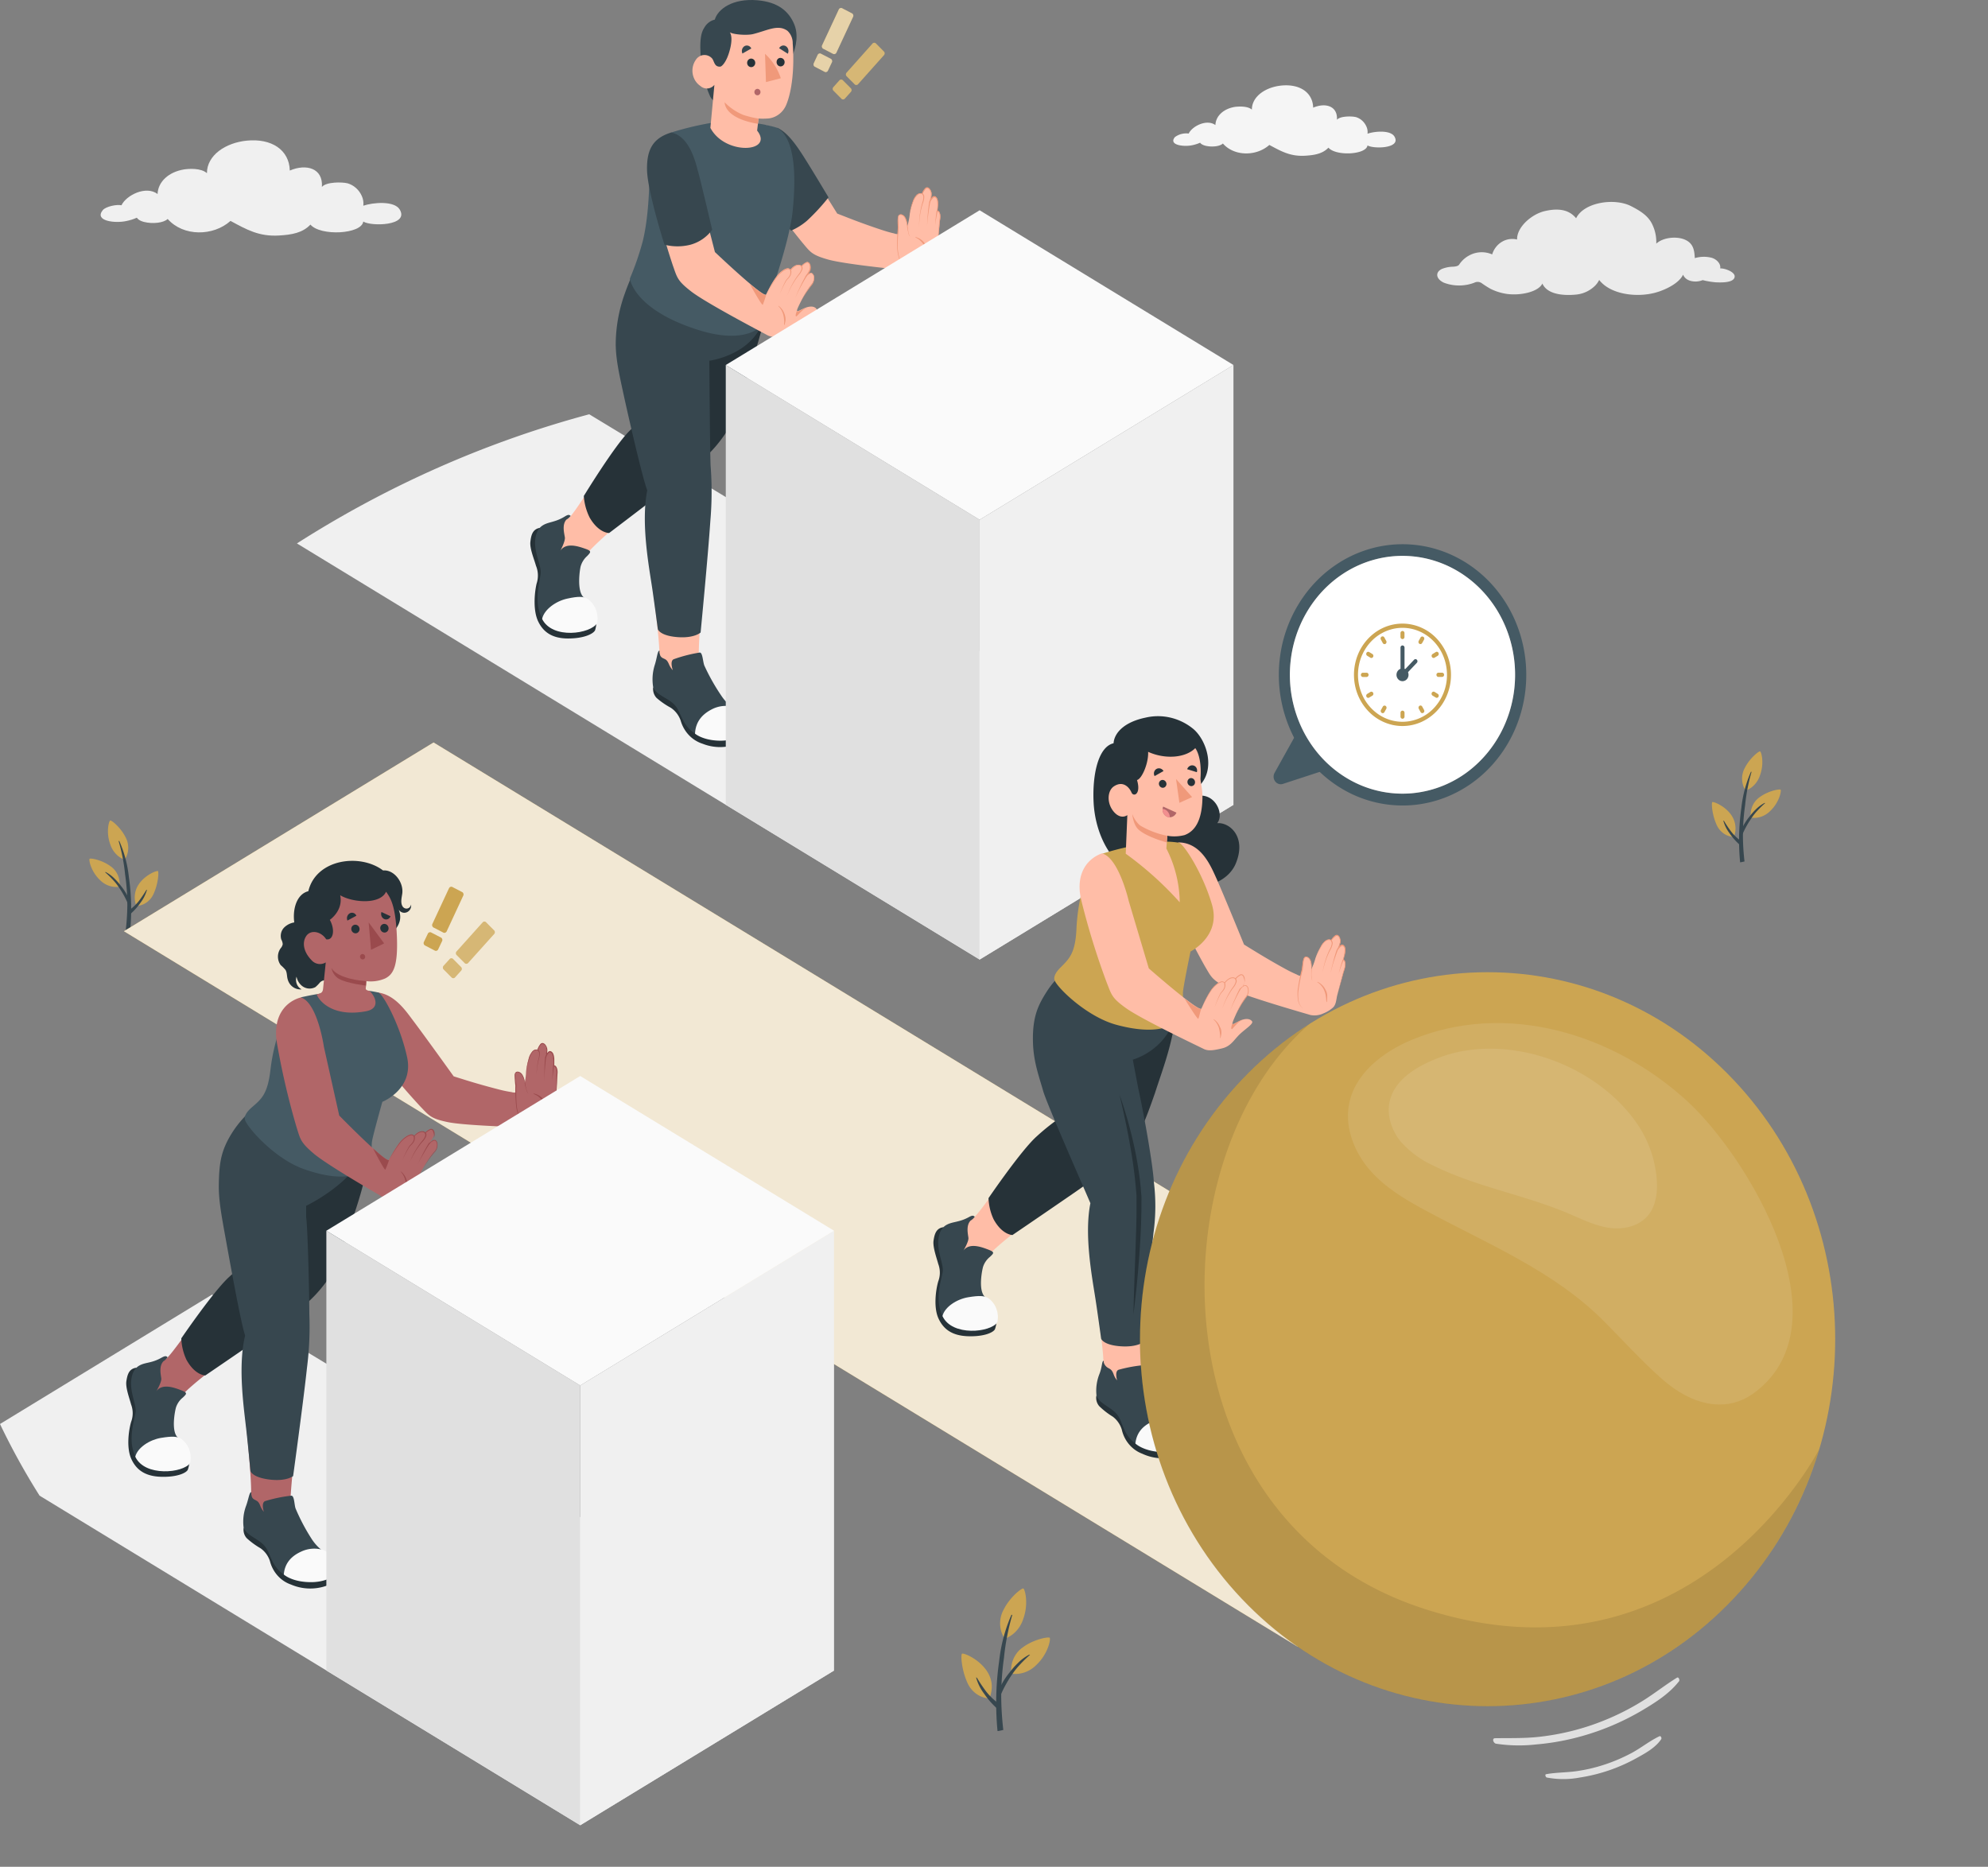 <svg xmlns="http://www.w3.org/2000/svg" width="197" height="185" fill="none"><rect width="100%" height="100%" fill="#808080" stroke="none"/><path fill="#F5F5F5" d="M124.054 10.863c0-1.314 1.368-2.229 2.915-2.384 1.824-.18 3.117.676 3.16 2.191 1.193-.516 2.445-.184 2.354 1.2.31-.377 1.467-.369 1.884-.264.227.069.437.187.616.349.179.162.323.362.422.588.1.22.138.466.108.709.695-.244 2.278-.39 2.671.285.704 1.197-2.107 1.235-2.671.874-.124.932-3.141 1.083-3.873.222-.572.609-1.391.743-2.278.798-1.495.096-2.409-.441-3.578-1.067-1.269 1.134-3.463 1.155-4.604-.142-.29.29-1.094.378-1.738.218-.421-.11-.517-.298-.517-.298a3.692 3.692 0 0 1-.775.248c-.831.18-2.385 0-1.725-.802a1.883 1.883 0 0 1 1.367-.353c.362-.751 1.813-1.46 2.648-.84.032-.91.819-1.62 1.925-1.8.377-.05 1.268-.101 1.689.268Z"/><path fill="#F0F0F0" d="M20.505 17.162c0-1.78 1.848-3.014 3.944-3.224 2.464-.244 4.214.915 4.27 2.964 1.614-.697 3.311-.248 3.18 1.624.422-.512 1.988-.5 2.553-.357.306.09.59.25.832.468.242.217.437.487.571.792.137.297.188.63.147.957.942-.323 3.078-.52 3.614.386.95 1.625-2.85 1.68-3.618 1.184-.163 1.26-4.246 1.47-5.236.302-.795.84-1.884 1.004-3.081 1.079-2.024.13-3.26-.596-4.839-1.444-1.713 1.532-4.68 1.562-6.226-.193-.397.39-1.479.512-2.35.294-.568-.143-.703-.42-.703-.42-.337.15-.687.26-1.046.331-1.121.248-3.208 0-2.334-1.078.299-.366 1.392-.592 1.853-.483.49-1.016 2.45-1.977 3.578-1.117.048-1.226 1.113-2.191 2.62-2.435.493-.08 1.698-.15 2.27.37Z"/><path fill="#EBEBEB" d="M142.884 26.652c.367-.145.754-.22 1.146-.223.369-.03.485-.109.556-.193a2.749 2.749 0 0 1 1.47-1.12 2.599 2.599 0 0 1 1.81.096c.161-.528.504-.973.962-1.246a1.995 1.995 0 0 1 1.507-.228c-.04-1.217 1.431-2.518 2.751-2.82 1.32-.303 2.386-.164 3.098.713.775-1.595 3.808-2.044 5.45-1.2.947.486 1.746.982 2.139 1.897.258.566.38 1.19.354 1.818.64-.597 1.925-.756 2.783-.42.923.373.99 1.108 1.038 1.855a3.11 3.11 0 0 1 1.678-.033c.58.185.914.663.835 1.053.457-.029 1.554.366 1.427.878-.143.575-1.392.516-1.857.5a8.502 8.502 0 0 1-1.308-.219 1.926 1.926 0 0 1-.68.139c-.795 0-1.133-.37-1.26-.68-.398.864-1.773 1.52-2.747 1.784-1.841.5-4.445.193-5.566-1.26a2.12 2.12 0 0 1-.549.701 3.067 3.067 0 0 1-1.726.748c-.755.075-2.783.176-3.355-1.092-.398.84-2.211 1.226-3.578 1.02a5.39 5.39 0 0 1-1.539-.487 9.777 9.777 0 0 1-.879-.558.711.711 0 0 0-.755-.055 4.263 4.263 0 0 1-2.998 0c-.767-.344-.926-1.024-.207-1.368Z"/><path fill="#CCA552" d="M12.353 85.206a2.192 2.192 0 0 0 .08-2.254c-.49-.97-1.388-1.68-1.511-1.641-.123.037-.437 1.146 0 2.35.113.355.3.678.548.946.248.267.55.472.883.6ZM11.84 87.88c.05-.397-.01-.8-.169-1.162a2.068 2.068 0 0 0-.733-.883c-.855-.626-1.956-.81-2.056-.73-.1.08.107 1.23 1.014 2.098.255.26.562.457.898.574.337.117.695.152 1.046.102ZM13.51 89.784a1.92 1.92 0 0 0 1.053-.377c.31-.229.552-.547.697-.916.437-.999.48-2.073.397-2.162-.083-.088-1.252.349-1.892 1.285-.216.308-.353.67-.398 1.05-.044.38.005.766.143 1.12Z"/><path fill="#37474F" d="M12.619 89.652a23.314 23.314 0 0 1-.163 2.57c.135.029.266.062.397.088h.04c.174-1.8.132-3.615-.123-5.403a12.008 12.008 0 0 0-.947-3.56c0-.025-.067 0-.063.021.315 1.07.528 2.172.636 3.287.144.992.218 1.994.223 2.997Z"/><path fill="#37474F" d="M13 90.51c.351-.32.667-.68.942-1.075.277-.367.486-.785.617-1.234 0-.063-.06 0-.08.034-.212.351-.441.69-.688 1.016a4.565 4.565 0 0 1-.922.898.288.288 0 0 0-.1.142.304.304 0 0 0-.004.177.15.15 0 0 0 .043.058.139.139 0 0 0 .133.024.143.143 0 0 0 .06-.04ZM12.961 89.568a5.533 5.533 0 0 0-.994-1.793 6.281 6.281 0 0 0-.612-.7 3.404 3.404 0 0 0-.874-.647h-.08c.27.234.527.483.771.747.225.237.43.494.613.768a8.97 8.97 0 0 1 .942 1.742c.056.135.27-.004.234-.117Z"/><path fill="#CCA552" d="M172.98 78.358a2.215 2.215 0 0 1-.08-2.254c.489-.97 1.392-1.68 1.515-1.642.123.038.433 1.146 0 2.347a2.495 2.495 0 0 1-.548.95 2.313 2.313 0 0 1-.887.6ZM173.494 81.031c-.05-.396.008-.798.167-1.16a2.07 2.07 0 0 1 .731-.884c.855-.626 1.957-.81 2.056-.73.099.079-.107 1.23-1.014 2.098-.254.26-.56.457-.896.574a2.218 2.218 0 0 1-1.044.102ZM171.822 82.946a1.921 1.921 0 0 1-1.053-.375 2.091 2.091 0 0 1-.697-.914c-.433-.999-.481-2.073-.397-2.161.083-.089 1.252.348 1.892 1.284a2.327 2.327 0 0 1 .255 2.166Z"/><path fill="#37474F" d="M172.714 82.803c.004.859.057 1.717.159 2.569l-.397.084h-.04c-.172-1.8-.13-3.615.123-5.403.134-1.232.453-2.434.946-3.56 0-.025.072 0 .064 0a18.216 18.216 0 0 0-.636 3.287c-.143 1-.217 2.01-.219 3.023Z"/><path fill="#37474F" d="M172.332 83.66a6.193 6.193 0 0 1-.938-1.075 3.682 3.682 0 0 1-.617-1.234c0-.063.056 0 .08.03.209.353.437.694.684 1.02.266.344.576.646.922.898a.297.297 0 0 1 .103.319.14.14 0 0 1-.043.058.136.136 0 0 1-.191-.016ZM172.371 82.715a5.496 5.496 0 0 1 .994-1.788c.187-.25.392-.484.612-.701.259-.262.554-.481.875-.65h.08a10.78 10.78 0 0 0-.772.75 5.85 5.85 0 0 0-.608.769 9.106 9.106 0 0 0-.946 1.738c-.052.138-.271 0-.235-.118Z"/><path fill="#CCA552" d="M99.558 162.411a2.825 2.825 0 0 1-.103-2.893c.628-1.259 1.785-2.137 1.944-2.099.159.038.561 1.474 0 3.018a3.197 3.197 0 0 1-.705 1.211 2.993 2.993 0 0 1-1.136.763ZM100.218 165.865a2.841 2.841 0 0 1 .219-1.489c.205-.464.53-.858.938-1.135 1.098-.806 2.513-1.041 2.64-.94.127.1-.135 1.578-1.304 2.682-.325.336-.719.59-1.15.743-.432.153-.891.2-1.343.139ZM98.07 168.325a2.482 2.482 0 0 1-1.35-.485 2.693 2.693 0 0 1-.896-1.173c-.56-1.28-.616-2.662-.501-2.779.115-.118 1.59.453 2.433 1.654.895 1.314.39 2.384.314 2.783Z"/><path fill="#37474F" d="M99.215 168.141c.01 1.103.08 2.205.207 3.3-.171.037-.342.079-.521.109h-.052a29.32 29.32 0 0 1 .163-6.935c.17-1.584.58-3.129 1.213-4.576 0-.029.091 0 .079.025a23.55 23.55 0 0 0-.815 4.223 27.967 27.967 0 0 0-.274 3.854Z"/><path fill="#37474F" d="M98.723 169.24a7.93 7.93 0 0 1-1.193-1.381 4.78 4.78 0 0 1-.795-1.587c-.02-.079.076 0 .1.042.272.453.566.89.882 1.31.346.44.748.829 1.193 1.155a.376.376 0 0 1 .131.187.4.4 0 0 1 .004.232.208.208 0 0 1-.06.079.185.185 0 0 1-.262-.037ZM98.776 168.031a7.076 7.076 0 0 1 1.28-2.301c.242-.322.508-.624.795-.902a4.53 4.53 0 0 1 1.122-.84h.103c-.345.3-.674.619-.986.957a7.618 7.618 0 0 0-.795.991 11.863 11.863 0 0 0-1.213 2.233c-.071.185-.35.009-.306-.138Z"/><path fill="#F0F0F0" d="M0 141.121a68.996 68.996 0 0 0 3.92 7.099l53.578 32.664 25.143-15.327-61.625-37.261L0 141.121ZM29.422 53.854l67.656 41.241 25.155-15.335L58.39 41.055c-10.2 2.736-19.962 7.05-28.968 12.8Z"/><path fill="#CCA552" d="M128.558 163.171 12.278 92.285l30.685-18.706 116.28 70.886-30.685 18.706Z"/><path fill="#fff" d="M128.558 163.171 12.278 92.285l30.685-18.706 116.28 70.886-30.685 18.706Z" opacity=".75"/><path fill="#FFBDA7" d="M53.832 60.34a5.863 5.863 0 0 1-.119-1.818c.12-.85.142-1.71.064-2.565-.076-.458-.223-.899-.322-1.352a2.678 2.678 0 0 1 0-1.373c.234-.755.914-.953 1.538-1.204a3.86 3.86 0 0 0 1.428-.748c.5-.453 2.238-3.232 2.238-3.232l2.565 3.946s-2.485 2.099-3.094 2.938c-.353.42-.636.902-.835 1.424-.11.5-.141 1.016-.095 1.528.019.368.092.73.219 1.074.167.357.588.626.827.937a3 3 0 0 1 .58 1.192c.033.109.035.226.005.336a.574.574 0 0 1-.176.28c-.091.076-.207.11-.298.185a2.78 2.78 0 0 1-.31.265c-.32.162-.668.254-1.022.273a3.416 3.416 0 0 1-1.956-.39 2.514 2.514 0 0 1-.79-.709 2.678 2.678 0 0 1-.447-.987Z"/><path fill="#263238" d="M53.495 52.313c-.728.126-.867.739-.939 1.402-.071.663.398 1.76.553 2.343.234.564.257 1.202.063 1.784-.23 1.003-.35 2.699.164 3.753.512 1.053 1.387 1.679 2.961 1.679 1.575 0 2.497-.458 2.672-.815a2.95 2.95 0 0 0 .052-1.557c-.104-.23-2.199-1.759-2.835-2.846-.636-1.087-2.691-5.743-2.691-5.743Z"/><path fill="#37474F" d="M56.547 51.129c-.15-.143-.262-.143-.624.084-.327.197-.677.35-1.041.453-.636.21-1.615.264-1.821 1.646-.207 1.38.564 2.644.52 3.467-.031.638-.711 2.708.04 4.286.752 1.579 2.02 1.566 3.125 1.579 1.105.012 2.386-.508 2.386-1.033a2.898 2.898 0 0 0-.325-1.353 2.719 2.719 0 0 0-.908-1.015c-.795-.558-.437-2.858-.354-3.131.118-.396.342-.747.645-1.012.357-.386.48-.487-.215-.726-.613-.21-1.873-.664-2.445.201 0 0 .5-.932.445-1.318-.056-.386-.302-1.26.147-1.755.163-.094.308-.221.425-.373Z"/><path fill="#FAFAFA" d="M53.72 61.34c.196-.94 1.368-1.772 2.486-2.015 1.117-.244 1.59-.219 1.987 0 .375.253.669.62.844 1.051.175.432.223.91.139 1.37-.637 1.076-4.434 1.646-5.455-.406Z"/><path fill="#263238" d="M65.52 36.856s-.862-2.099-.6-3.925c.263-1.826 1.619-5.973 1.619-5.973l9.542 2.661c-.462 3.304-1.436 5.592-2.143 8.19-.903 3.019-1.304 4.118-2.23 5.411-.927 1.293-1.89 2.377-5.436 5.093-3.18 2.438-5.908 4.508-5.908 4.508s-1.017.042-1.928-1.52a5.636 5.636 0 0 1-.584-2.149s3.041-4.987 4.536-6.46a22.208 22.208 0 0 1 2.644-2.297l.489-3.539Z"/><path fill="#FFBDA7" d="M70.585 73.484c.314.047.63.07.946.072.217.011.434-.011.644-.067.28-.1.54-.253.768-.45.205-.13.368-.32.469-.55.04-.156.043-.321.007-.48a.975.975 0 0 0-.214-.422 3.986 3.986 0 0 0-.692-.617h-.023a9.84 9.84 0 0 1-2.124-2.716c-.548-.958-1.105-2.02-1.125-3.174-.02-1.154.287-6.771.883-11.994.22-1.736.328-3.487.322-5.239 0-.18-.533-6.653-1.245-12.77a19.943 19.943 0 0 0 3.471-2.552c1.949-1.99 2.632-2.813 2.632-2.813L64.752 25.62a34.59 34.59 0 0 0-2.282 3.266c-.846 1.49-1.081 3.14-.886 5.525.175 2.153.902 5.037 1.284 6.691.795 3.447 1.121 5.495 1.44 7.452a24.878 24.878 0 0 0 0 6.918c.238 1.906.961 6.99 1.029 9.009 0 0-.028.42-.155 1.582-.06.55-.648 1.885.095 2.481.138.15.286.29.442.42.195.118.397.248.572.386.184.134.351.292.497.47.158.229.292.475.398.735a5.562 5.562 0 0 0 1.741 2.317c.505.328 1.07.537 1.658.613Z"/><path fill="#263238" d="M64.723 68.13c-.021.19-.001.38.058.56.06.18.156.343.284.477.433.377.903.702 1.403.97.448.296.791.738.978 1.26.153.545.431 1.041.81 1.444.38.404.85.7 1.365.864a4.69 4.69 0 0 0 3.527-.025c.6-.23.966-.596.93-1.213-.036-.617-9.355-4.337-9.355-4.337Z"/><path fill="#37474F" d="M65.67 65.213c-.295-.164-.259-.374-.319-.508v-.227c-.198 0-.226.655-.469 1.427a4.7 4.7 0 0 0-.15 2.225c.397.86 1.59 1.037 2.234 1.864.644.827.675 2.389 2.783 3.115 1.892.655 3.765-.122 4.341-.655 0 0 .25-1.419-.604-1.822a4.651 4.651 0 0 1-2.024-1.713 20.32 20.32 0 0 1-1.67-2.972c-.15-.42-.163-1.26-.44-1.28-.88.138-1.747.36-2.59.663-.417.177-.09 1.088-.09 1.088a1.984 1.984 0 0 1-.398-.63c-.195-.433-.326-.437-.605-.575Z"/><path fill="#FAFAFA" d="M68.873 72.703c.048-1.008.537-1.826 1.65-2.401a2.987 2.987 0 0 1 2.155-.248c.398.18 1.292.554 1.4 1.26.067.38.067.77 0 1.15 0 0-.867.97-2.784.94-1.681-.038-2.421-.701-2.421-.701Z"/><path fill="#37474F" d="M64.139 48.59c-.64 3.253.17 7.556.497 9.743.17 1.15.552 4.022.552 4.022s.18.634 1.893.78c1.713.148 2.346-.453 2.346-.453s.731-7.556.966-11.074c.156-1.815.164-3.64.023-5.457-.067-1.524-.123-10.403-.123-10.403s4.771-.6 5.53-4.714l-12.305-6.112c-.294 1.079-1.145 2.846-1.59 4.135a15.02 15.02 0 0 0-.914 5.1c.027 1.487.314 2.792.795 5 .48 2.208 1.872 8.291 2.33 9.433Z"/><path fill="#FFBDA7" d="M74.901 12.421c-1.172.966-1.8 2.422-.361 4.744a72.024 72.024 0 0 0 4.922 6.821c.83.979.93 1.26 2.58 1.73 1.785.512 8.023 1.096 8.524 1.159.46.007.912-.14 1.288-.42.3-.183.57-.419.795-.697.303-.357.207-.873.243-1.306.072-.785.163-1.566.223-2.346.027-.357.15-.752-.028-1.083-.04-.067-.131-.147-.195-.135 0 0 .024-.336.04-.487.028-.277.031-.802-.275-.927-.306-.126-.497.52-.497.52.107-.287.154-.595.14-.902-.092-.378-.358-.622-.565-.42-.139.151-.25.33-.326.524a.38.38 0 0 0-.354 0c-.288.194-.5.493-.592.84-.144.386-.25.787-.314 1.197-.038.417-.124.829-.255 1.225-.099.264-.276.486-.505.634a.97.97 0 0 1-.795.038c-.437-.092-.867-.23-1.296-.37a66.324 66.324 0 0 1-3.16-1.137l-1.174-.458s-2.667-4.281-3.725-5.877c-.787-1.1-2.091-3.262-4.338-2.867Z"/><path fill="#37474F" d="M77.052 12.675c1.066.5 1.956 1.838 2.807 3.194.851 1.356 2.243 3.69 2.243 3.69a20.252 20.252 0 0 1-2.131 2.313 6.151 6.151 0 0 1-1.59.991l-3.21-4.29 1.881-5.898Z"/><path fill="#F0997A" d="m92.868 24.462.152-1.839c.023-.306.047-.617.091-.923a1.41 1.41 0 0 0 0-.45.719.719 0 0 0-.08-.197.222.222 0 0 0-.063-.067.207.207 0 0 0-.084-.034.038.038 0 0 1-.028-.007.042.042 0 0 1-.015-.026c.07-.373.07-.757 0-1.13-.056-.163-.219-.319-.346-.193-.131.117-.237.261-.31.424a.05.05 0 0 1-.025.03.046.046 0 0 1-.037.002.05.05 0 0 1-.028-.026.054.054 0 0 1-.002-.04c.069-.186.118-.38.147-.579a.777.777 0 0 0-.103-.554.462.462 0 0 0-.187-.189.197.197 0 0 0-.12-.004.205.205 0 0 0-.102.067 1.648 1.648 0 0 0-.31.496.031.031 0 0 1-.023.009.031.031 0 0 1-.021-.01.491.491 0 0 0-.294.007.516.516 0 0 0-.243.174c-.14.168-.251.362-.326.571-.178.416-.311.85-.398 1.297.064-.45.176-.89.334-1.314.073-.219.185-.421.33-.596a.562.562 0 0 1 .28-.19.536.536 0 0 1 .332.01h-.047a1.74 1.74 0 0 1 .318-.525.28.28 0 0 1 .139-.09.267.267 0 0 1 .163.006.532.532 0 0 1 .227.218c.114.18.158.4.123.613-.024.21-.066.417-.127.617l-.088-.037c.068-.19.179-.36.322-.496a.242.242 0 0 1 .306 0 .54.54 0 0 1 .18.256c.057.191.076.393.055.592l-.052.58-.043-.047c.206 0 .27.215.306.362.025.156.025.317 0 .474-.048.306-.076.613-.108.923l-.195 1.835Z"/><path fill="#F0997A" d="M91.409 19.163a.415.415 0 0 1 .146.182c.031.075.041.157.028.237a1.666 1.666 0 0 1-.079.42 6.458 6.458 0 0 0-.235.81 7.472 7.472 0 0 0-.139.84l-.075.84.051-.84c.023-.282.062-.562.116-.84a6.31 6.31 0 0 1 .21-.84c.04-.135.061-.277.064-.419a.358.358 0 0 0-.026-.18.336.336 0 0 0-.11-.139l.049-.071ZM92.185 20.01c-.08.386-.139.781-.19 1.176-.052.394-.104.789-.12 1.188 0-.42.032-.798.068-1.197.035-.398.08-.793.143-1.188l.1.021ZM91.596 24.07a1.583 1.583 0 0 0-.87-.579c-.024 0 0 .042 0 .046.286.127.535.331.723.592.18.252.314.537.398.84.023.11.052.22.087.327a.065.065 0 0 0 .028-.027.07.07 0 0 0 .008-.04 4.53 4.53 0 0 0-.084-.659 1.359 1.359 0 0 0-.29-.5ZM92.916 20.905c-.106.475-.19.956-.25 1.44.027-.49.077-.977.151-1.46l.1.02Z"/><path fill="#FFBDA7" d="M89.869 22.089c-.103-.685-.52-.945-.76-.79-.238.156-.059.966-.103 1.507-.043.542-.374 3.094.752 3.577l.437-2.888c-.167-.164-.246-.873-.326-1.406Z"/><path fill="#F0997A" d="M90.196 23.497a1.07 1.07 0 0 1-.195-.466c-.044-.164-.071-.332-.103-.5a2.395 2.395 0 0 0-.255-.961.565.565 0 0 0-.154-.175.53.53 0 0 0-.207-.094.23.23 0 0 0-.191.059.41.41 0 0 0-.068.214c-.028.332.028.672.032 1.02a15.274 15.274 0 0 0-.088 2.04c.017.338.079.671.183.991.044.167.121.323.226.457.105.134.235.243.383.32a1.198 1.198 0 0 1-.396-.3 1.276 1.276 0 0 1-.248-.443 3.736 3.736 0 0 1-.2-1.004 15.197 15.197 0 0 1 .052-2.044c0-.34-.047-.676 0-1.029a.507.507 0 0 1 .096-.26.306.306 0 0 1 .254-.084.593.593 0 0 1 .23.109c.068.053.126.12.168.198.342.604.147 1.36.481 1.952Z"/><path fill="#455A64" d="M71.022 12.09a30.55 30.55 0 0 0-4.52 1.046c-1.247 1.179-2.008 2.825-2.12 4.588-.08.953-.091 3.665-.668 6.1a27.552 27.552 0 0 1-1.296 3.778s.334 3.098 6.886 5.13c4.31 1.335 5.86-.219 5.86-.219s2.986-7.787 3.376-11.531c.425-4.11.107-7.296-1.487-8.304a12.007 12.007 0 0 0-2.386-.487l-3.645-.1Z"/><path fill="#37474F" d="M71.082 1.912c-.265.015-.521.1-.747.246-.226.147-.413.35-.545.593-.294.441-.569 1.26-.247 3.825.122.988.383 1.952.776 2.858.11.293.324.53.596.66l.195-1.898.103-1.322s1.13-.84 1.336-1.755a3.222 3.222 0 0 0-.095-1.956l-1.372-1.251Z"/><path fill="#37474F" d="M70.832 1.94c.31-1.036 1.75-2.124 4.226-1.914 2.032.177 3.117 1.075 3.662 2.418.545 1.344-.123 2.884-.123 2.884l-6.29-1.339-1.475-2.048Z"/><path fill="#FFBDA7" d="M69.402 8.517c.098.09.212.158.335.2a.937.937 0 0 0 .753-.059.996.996 0 0 0 .303-.25l-.397 4.265c1.459 2.767 6.337 2.43 4.631.269l.144-1.193c.271.017.543.017.815 0 .423-.01.834-.151 1.182-.407.348-.255.617-.613.774-1.028.536-1.34.795-3.573.612-6.008a1.699 1.699 0 0 0-.131-.692 1.617 1.617 0 0 0-.398-.567c-.922-.655-1.928-.046-3.371.323-.6.156-1.988.063-2.33-.172.397.63-.056 2.036-.243 2.473-.266.634-.572.92-.703.932-.58.042-.58-.475-.796-.79a1.042 1.042 0 0 0-.393-.286.991.991 0 0 0-.926.09c-.138.089-.254.211-.339.356a1.845 1.845 0 0 0-.272.66 1.89 1.89 0 0 0 .26 1.384c.13.2.296.37.49.5Z"/><path fill="#F0997A" d="M71.803 10.132c.071.986 1.22 1.792 3.3 2.14l.063-.52a9.444 9.444 0 0 1-1.51-.365 5.422 5.422 0 0 1-1.853-1.255Z"/><path fill="#37474F" d="m74.451 4.805-.878.5a.582.582 0 0 1-.035-.413.549.549 0 0 1 .246-.323.473.473 0 0 1 .55.072c.048.046.089.101.117.164ZM78.068 5.325l-.859-.546a.502.502 0 0 1 .292-.249.457.457 0 0 1 .372.048.555.555 0 0 1 .24.332c.037.14.02.288-.045.415Z"/><path fill="#263238" d="M74.04 6.184a.442.442 0 0 0 .087.313.404.404 0 0 0 .275.153.38.38 0 0 0 .292-.094.418.418 0 0 0 .145-.284.446.446 0 0 0-.088-.31.405.405 0 0 0-.27-.152.377.377 0 0 0-.295.09.416.416 0 0 0-.146.284Z"/><path fill="#B16668" d="M74.757 9.097a.334.334 0 0 0 .036.18.31.31 0 0 0 .125.13.289.289 0 0 0 .333-.037.336.336 0 0 0 .096-.34.32.32 0 0 0-.098-.153.294.294 0 0 0-.28-.057.318.318 0 0 0-.212.277Z"/><path fill="#263238" d="M76.958 6.13a.438.438 0 0 0 .05.236c.038.072.095.13.164.168a.38.38 0 0 0 .435-.048.422.422 0 0 0 .127-.2.443.443 0 0 0 .003-.242.423.423 0 0 0-.124-.202.388.388 0 0 0-.21-.097.355.355 0 0 0-.308.082.412.412 0 0 0-.136.304Z"/><path fill="#F0997A" d="m75.81 5.333.092 2.8 1.471-.378a5.692 5.692 0 0 0-1.563-2.422Z"/><path fill="#FFBDA7" d="M66.647 13.456c-1.424.42-2.76 1.872-2.207 4.575a75.437 75.437 0 0 0 2.223 8.24c.44 1.235.437 1.529 1.813 2.6 1.49 1.162 7.104 4.093 7.554 4.34.449.248.974.193 1.848 0 .875-.193 1.193-.81 1.773-1.318.581-.508 1.44-.995 1.269-1.26-.171-.264-.609-.377-1.316-.046-.708.332-.847.521-.266-.659a10.09 10.09 0 0 1 1.156-1.838c.279-.458.215-.806 0-1-.214-.193-.644.29-.644.29.2-.226.35-.495.442-.789.043-.382-.12-.714-.398-.6-.18.088-.344.212-.481.365-.111-.147-.58-.273-1.097.373 0 0-.175-.42-.927.202-.616.5-1.192 1.68-1.47 2.246-.215.42-5.074-4.198-5.074-4.198l-1.717-6.687s-.796-4.354-2.481-4.836Z"/><path fill="#37474F" d="M66.502 13.134c-1.69.529-2.429 1.557-2.385 3.702.044 2.146 1.73 7.414 1.73 7.414a5.223 5.223 0 0 0 2.58 0 3.966 3.966 0 0 0 2.147-1.482s-1.165-4.962-1.38-5.7c-.215-.74-.783-3.573-2.692-3.934Z"/><path fill="#F0997A" d="M79.333 29.965c.142-.309.3-.609.473-.899.173-.293.364-.573.572-.84a.96.96 0 0 0 .227-.424.996.996 0 0 0-.004-.486.53.53 0 0 0-.135-.185.202.202 0 0 0-.2 0 1.35 1.35 0 0 0-.397.294.039.039 0 0 1-.026.008.039.039 0 0 1-.026-.012.043.043 0 0 1-.011-.027c0-.01.002-.02.008-.028.122-.152.231-.314.326-.487a.77.77 0 0 0 .087-.554c-.024-.189-.163-.357-.326-.26-.164.084-.312.2-.437.34a.046.046 0 0 1-.068 0 .338.338 0 0 0-.254-.101.699.699 0 0 0-.29.067 1.463 1.463 0 0 0-.481.42.039.039 0 0 1-.056 0 .3.3 0 0 0-.17-.11.288.288 0 0 0-.196.026 1.386 1.386 0 0 0-.397.21c-.247.184-.463.41-.64.667a13.787 13.787 0 0 0-.963 1.637c.26-.586.568-1.147.919-1.679a2.95 2.95 0 0 1 .644-.688c.121-.097.255-.174.397-.231a.378.378 0 0 1 .248-.017.396.396 0 0 1 .21.143h-.064c.137-.177.31-.32.505-.42a.76.76 0 0 1 .33-.08.417.417 0 0 1 .326.13h-.072c.137-.154.3-.28.481-.369a.265.265 0 0 1 .318.042.554.554 0 0 1 .14.298.88.88 0 0 1-.104.617 3.052 3.052 0 0 1-.346.5l-.055-.059c.114-.126.248-.23.397-.306a.274.274 0 0 1 .267 0c.07.056.125.131.159.218.044.17.046.35.004.523a1.029 1.029 0 0 1-.243.455c-.207.269-.397.529-.588.814a8.96 8.96 0 0 0-.49.853Z"/><path fill="#F0997A" d="M78.387 26.743a.8.8 0 0 1-.131.688c-.065.093-.14.177-.223.252a1.576 1.576 0 0 0-.187.269c-.218.39-.413.793-.584 1.209.156-.424.337-.838.54-1.239a1.66 1.66 0 0 1 .187-.285c.079-.075.148-.16.207-.252a.688.688 0 0 0 .1-.6l.09-.042ZM79.464 26.353a.437.437 0 0 1 0 .453c-.058.133-.131.257-.22.37-.18.209-.346.432-.496.667-.15.233-.29.474-.418.722l-.357.756.338-.768c.12-.254.252-.5.397-.74.144-.24.304-.47.477-.688a1.53 1.53 0 0 0 .2-.352.346.346 0 0 0 0-.349l.079-.071ZM79.906 27.443c-.207.327-.398.671-.585 1.02-.186.348-.361.697-.516 1.062.139-.374.306-.73.473-1.087.167-.357.346-.71.54-1.054l.088.059ZM79.6 30.623c-.458.214-.677.37-.617.13-.199.516-.167.722.02.529.176-.195.364-.379.56-.55a1.92 1.92 0 0 1 .545-.294 2.887 2.887 0 0 0-.509.185ZM77.761 31.177a1.674 1.674 0 0 0-.616-.873s-.028.034 0 .046c.226.23.39.52.473.84.04.168.068.34.084.512.01.109.01.219 0 .328a1.24 1.24 0 0 0 0 .205.503.503 0 0 0 .083-.21c.026-.086.045-.174.056-.264a1.433 1.433 0 0 0-.08-.584ZM74.295 28.139s1.193 2.157 1.292 2.065c.129-.322.242-.652.338-.986-.064.15-.76-.366-1.63-1.08Z"/><path fill="#E0E0E0" d="m71.92 79.756 25.155 15.335V51.508L71.92 36.173v43.583Z"/><path fill="#F0F0F0" d="M122.229 79.756 97.074 95.091V51.508l25.155-15.335v43.583Z"/><path fill="#FAFAFA" d="M122.23 36.173 97.075 20.838 71.92 36.173l25.155 15.335 25.155-15.335Z"/><path fill="#CCA552" d="M81.022 5.442a.255.255 0 0 1 .225-.145.22.22 0 0 1 .09.02l.99.512a.233.233 0 0 1 .115.142.237.237 0 0 1 0 .19L82.044 7a.233.233 0 0 1-.135.126.205.205 0 0 1-.179 0l-.99-.512a.252.252 0 0 1-.116-.144.27.27 0 0 1 .009-.188l.39-.84Zm2.1-4.508a.23.23 0 0 1 .055-.076.215.215 0 0 1 .08-.046.205.205 0 0 1 .179 0l.986.512a.239.239 0 0 1 .12.143.239.239 0 0 1 0 .189l-1.663 3.568a.23.23 0 0 1-.135.122.205.205 0 0 1-.179 0l-.986-.512a.225.225 0 0 1-.12-.143.237.237 0 0 1 0-.189L83.123.934Z"/><path fill="#fff" d="M81.024 5.44a.255.255 0 0 1 .225-.145.22.22 0 0 1 .09.02l.99.511a.233.233 0 0 1 .115.143.239.239 0 0 1 0 .189l-.398.84a.235.235 0 0 1-.055.078.22.22 0 0 1-.08.047.205.205 0 0 1-.179 0l-.99-.512a.253.253 0 0 1-.116-.143.27.27 0 0 1 .009-.188l.39-.84Zm2.1-4.509a.231.231 0 0 1 .055-.076.216.216 0 0 1 .08-.045.205.205 0 0 1 .179 0l.986.512a.225.225 0 0 1 .119.143.237.237 0 0 1 0 .188l-1.662 3.569a.23.23 0 0 1-.055.076.215.215 0 0 1-.08.045.205.205 0 0 1-.179 0l-.986-.512a.238.238 0 0 1-.12-.143.237.237 0 0 1 0-.188L83.125.93Z" opacity=".5"/><path fill="#CCA552" d="M83.186 7.96a.205.205 0 0 1 .167-.076.212.212 0 0 1 .167.068l.795.797a.243.243 0 0 1 .072.172.26.26 0 0 1-.064.18l-.608.677a.233.233 0 0 1-.253.06.225.225 0 0 1-.077-.052l-.795-.802a.218.218 0 0 1-.072-.172.233.233 0 0 1 .064-.176l.604-.676Zm3.276-3.644a.215.215 0 0 1 .163-.075.212.212 0 0 1 .171.063l.795.801a.227.227 0 0 1 .072.172.247.247 0 0 1-.06.181l-2.576 2.888a.215.215 0 0 1-.163.076.2.2 0 0 1-.171-.067l-.795-.798a.237.237 0 0 1-.072-.172.234.234 0 0 1 .064-.18l2.572-2.889Z"/><path fill="#fff" d="M83.184 7.96a.215.215 0 0 1 .167-.075.213.213 0 0 1 .167.067l.795.798a.245.245 0 0 1 .072.172.26.26 0 0 1-.064.18l-.608.676a.233.233 0 0 1-.253.06.226.226 0 0 1-.077-.051l-.795-.802a.23.23 0 0 1-.072-.172.233.233 0 0 1 .064-.177l.604-.676Zm3.276-3.643a.205.205 0 0 1 .163-.076.211.211 0 0 1 .171.063l.795.802a.239.239 0 0 1 .072.172.247.247 0 0 1-.06.18l-2.576 2.889a.215.215 0 0 1-.163.075.2.2 0 0 1-.171-.067l-.795-.798a.227.227 0 0 1-.072-.172.236.236 0 0 1 .064-.18l2.572-2.888Z" opacity=".2"/><path fill="#B16668" d="M13.553 143.374a5.626 5.626 0 0 1-.052-1.775c.152-.823.205-1.662.16-2.498-.057-.449-.192-.886-.275-1.331-.1-.442-.085-.905.044-1.339.266-.726.954-.894 1.59-1.113a3.825 3.825 0 0 0 1.451-.667c.517-.42 2.358-3.065 2.358-3.065l2.413 3.959s-2.565 1.948-3.18 2.729a4.824 4.824 0 0 0-.887 1.352 4.668 4.668 0 0 0-.155 1.502c.002.361.06.718.175 1.058.155.357.564.634.795.945.264.345.448.75.537 1.184a.57.57 0 0 1-.007.331.541.541 0 0 1-.188.265c-.092.071-.211.1-.303.168-.1.089-.209.171-.322.243a2.588 2.588 0 0 1-1.03.227 3.452 3.452 0 0 1-1.94-.462 2.425 2.425 0 0 1-.77-.718 2.59 2.59 0 0 1-.414-.995Z"/><path fill="#263238" d="M13.513 135.544c-.732.092-.89.684-.99 1.331-.1.646.318 1.729.465 2.304a2.44 2.44 0 0 1 0 1.743c-.27.965-.453 2.615.024 3.66.477 1.045 1.32 1.709 2.894 1.767 1.575.059 2.51-.348 2.7-.684a2.852 2.852 0 0 0 .111-1.515c-.095-.231-2.135-1.805-2.727-2.888-.593-1.084-2.477-5.718-2.477-5.718Z"/><path fill="#37474F" d="M16.607 134.507c-.143-.147-.255-.151-.625.055-.333.188-.689.329-1.057.42-.644.176-1.622.193-1.88 1.528-.26 1.335.464 2.602.397 3.4-.056.621-.795 2.607-.12 4.198.677 1.591 1.96 1.604 3.066 1.679 1.105.076 2.385-.42 2.441-.911a2.814 2.814 0 0 0-.278-1.339c-.2-.413-.5-.765-.867-1.02-.795-.575-.326-2.804-.235-3.069.134-.382.37-.714.68-.957.37-.365.497-.457-.187-.718-.604-.231-1.848-.722-2.449.097 0 0 .533-.886.49-1.26-.044-.373-.255-1.225.214-1.708.161-.1.3-.235.41-.395Z"/><path fill="#FAFAFA" d="M13.404 144.36c.23-.911 1.432-1.679 2.557-1.864 1.125-.184 1.59-.151 1.988.093.362.257.641.624.801 1.053.16.429.192.899.093 1.348-.68.991-4.496 1.394-5.439-.63Z"/><path fill="#263238" d="M26.105 120.957s-.795-2.099-.453-3.846c.342-1.746 1.84-5.763 1.84-5.763l9.145 1.645c-.139 3.736-1.367 6.717-2.17 9.236-1.014 2.905-1.456 3.958-2.43 5.184-.974 1.226-1.988 2.238-5.622 4.74-3.268 2.25-6.07 4.156-6.07 4.156s-1.018 0-1.87-1.558a5.425 5.425 0 0 1-.508-2.12s3.228-4.735 4.77-6.112a21.055 21.055 0 0 1 2.732-2.128l.636-3.434Z"/><path fill="#B16668" d="M29.804 156.861c.311.06.626.096.942.109.217.02.436.006.648-.042.287-.088.557-.23.796-.419.21-.116.382-.296.492-.517a.972.972 0 0 0-.174-.886 4.113 4.113 0 0 0-.668-.629l-.024-.021a9.827 9.827 0 0 1-2.024-2.733c-.509-.953-1.026-2.015-1.002-3.14.024-1.125.537-6.587 1.328-11.654a38.43 38.43 0 0 0 .517-5.092c0-.18-.282-6.507-.771-12.497a20.075 20.075 0 0 0 3.578-2.347 9.258 9.258 0 0 0 2.592-3.938l-10.25-3.081a33.397 33.397 0 0 0-2.385 3.094c-.902 1.415-1.193 3.014-1.093 5.344.095 2.099.715 4.958 1.033 6.574.672 3.396.915 5.403 1.161 7.325a23.63 23.63 0 0 0-.306 6.742c.167 1.864.7 6.847.692 8.816 0 0-.044.42-.215 1.537-.08.533-.715 1.809 0 2.422.132.151.274.291.426.42.19.126.397.26.556.419.18.138.341.298.481.479.145.229.266.474.362.73a5.41 5.41 0 0 0 1.674 2.301c.491.35 1.049.584 1.634.684Z"/><path fill="#263238" d="M24.145 151.409a1.27 1.27 0 0 0 .038.549c.052.178.143.341.264.475.42.384.877.719 1.364.999.433.302.76.744.934 1.26.135.543.397 1.041.762 1.45.364.408.82.713 1.326.888a4.833 4.833 0 0 0 3.526.118c.608-.202.986-.546.974-1.146-.012-.601-9.188-4.593-9.188-4.593Z"/><path fill="#37474F" d="M25.199 148.601c-.29-.168-.247-.374-.298-.504v-.223c-.199 0-.25.63-.521 1.373a4.482 4.482 0 0 0-.235 2.162c.358.84 1.543 1.075 2.163 1.906.62.831.589 2.359 2.66 3.148 1.865.714 3.77.034 4.373-.461 0 0 .303-1.373-.536-1.801a4.671 4.671 0 0 1-1.96-1.751 19.558 19.558 0 0 1-1.559-2.968c-.131-.42-.115-1.213-.398-1.259-.884.095-1.758.275-2.612.537-.425.16-.13 1.058-.13 1.058a1.886 1.886 0 0 1-.37-.63c-.171-.428-.323-.441-.577-.587Z"/><path fill="#FAFAFA" d="M28.123 156.034c.083-.982.6-1.763 1.737-2.275a3.024 3.024 0 0 1 2.16-.156c.397.193 1.272.592 1.355 1.26.052.373.037.753-.044 1.121 0 0-.902.911-2.834.801-1.662-.075-2.374-.751-2.374-.751Z"/><path fill="#37474F" d="M24.292 132.342c-.76 3.14-.095 7.401.131 9.5.127 1.125.398 3.941.398 3.941s.159.626 1.864.84c1.706.214 2.362-.344 2.362-.344s1.01-7.326 1.376-10.755c.222-1.76.3-3.537.23-5.311 0-1.49-.139-8.295-.314-9.584v-1.133s5.376-2.519 6.29-6.511l-11.323-3.291a10.456 10.456 0 0 0-2.668 3.182c-.755 1.406-.918 2.518-.954 4.449-.028 1.449.207 2.817.6 4.988.394 2.17 1.59 8.895 2.008 10.029Z"/><path fill="#B16668" d="M36.394 98.435c-1.113 1.033-1.646 2.544-.06 4.748a70.779 70.779 0 0 0 5.32 6.473c.89.92 1.01 1.184 2.684 1.541 1.813.386 8.075.529 8.58.554.457-.02.898-.193 1.256-.495.288-.204.54-.458.747-.752.282-.382.151-.89.16-1.322.02-.789.063-1.57.075-2.359 0-.357.103-.756-.1-1.075-.04-.063-.139-.139-.202-.122v-.487c0-.281-.02-.802-.33-.906-.31-.105-.47.554-.47.554.09-.294.118-.605.084-.911-.115-.37-.398-.596-.588-.374-.13.161-.23.346-.295.546a.38.38 0 0 0-.35.042 1.48 1.48 0 0 0-.536.907 6.275 6.275 0 0 0-.239 1.213 5.874 5.874 0 0 1-.175 1.259 1.308 1.308 0 0 1-.465.663.957.957 0 0 1-.795.097 11.93 11.93 0 0 1-1.32-.277 67.799 67.799 0 0 1-3.224-.911l-1.193-.374s-2.93-4.088-4.087-5.612c-.823-1.104-2.259-3.17-4.477-2.62Z"/><path fill="#9A4A4D" d="m55.08 109.182.032-1.859c0-.307 0-.622.036-.928a1.401 1.401 0 0 0-.04-.449.803.803 0 0 0-.095-.194.229.229 0 0 0-.067-.06.212.212 0 0 0-.084-.028.024.024 0 0 1-.015.001.059.059 0 0 1-.013-.005.047.047 0 0 1-.01-.011.04.04 0 0 1-.006-.014 3.029 3.029 0 0 0-.084-1.129c-.063-.156-.238-.298-.353-.168-.12.135-.21.295-.267.47a.051.051 0 0 1-.009.017.048.048 0 0 1-.014.013.038.038 0 0 1-.018.005.058.058 0 0 1-.018-.001.05.05 0 0 1-.026-.026.053.053 0 0 1-.002-.037c.053-.191.089-.386.107-.584a.788.788 0 0 0-.123-.554.456.456 0 0 0-.203-.172.198.198 0 0 0-.219.08 1.695 1.695 0 0 0-.28.524.03.03 0 0 1-.038.009.493.493 0 0 0-.293.028.526.526 0 0 0-.231.194c-.133.175-.23.376-.287.592a6.19 6.19 0 0 0-.298 1.318c.035-.453.12-.901.25-1.335.059-.223.157-.433.29-.617a.568.568 0 0 1 .266-.218.536.536 0 0 1 .335-.021h-.044c.06-.198.156-.382.283-.542a.275.275 0 0 1 .131-.1.258.258 0 0 1 .163-.005c.1.038.185.108.242.202a.873.873 0 0 1 .16.6c-.015.206-.05.41-.104.609l-.091-.029a1.31 1.31 0 0 1 .29-.521.238.238 0 0 1 .306-.029c.087.056.155.14.195.239.067.188.1.387.095.588v.579l-.047-.042c.206 0 .282.197.33.34.04.153.052.312.035.47-.023.311-.032.617-.043.928l-.124 1.872Z"/><path fill="#9A4A4D" d="M53.285 103.999c.07.04.127.102.163.177.036.074.05.159.04.242 0 .142-.017.283-.052.42-.08.275-.14.556-.182.84a8.458 8.458 0 0 0-.088.839v.84-.84c.006-.281.027-.561.064-.839a6.04 6.04 0 0 1 .159-.84 1.57 1.57 0 0 0 .035-.42.341.341 0 0 0-.155-.31l.016-.109ZM54.117 104.791a16.82 16.82 0 0 0-.12 1.188c-.027.399-.051.793-.043 1.192-.024-.42 0-.798 0-1.197 0-.398.028-.797.068-1.196l.095.013ZM53.786 108.885a1.57 1.57 0 0 0-.906-.517c-.024 0 0 .042 0 .047.294.105.557.291.763.537.19.25.336.534.43.84.035.104.063.218.107.319a.07.07 0 0 0 .032-.072 3.89 3.89 0 0 0-.128-.65 1.267 1.267 0 0 0-.298-.504ZM54.901 105.632c-.067.483-.135.97-.159 1.457-.002-.491.019-.981.064-1.47l.095.013Z"/><path fill="#B16668" d="M51.941 107.025c-.143-.671-.576-.902-.795-.73-.219.172 0 .97 0 1.511 0 .542-.179 3.111.97 3.514l.27-2.913c-.206-.147-.33-.857-.445-1.382Z"/><path fill="#9A4A4D" d="M52.37 108.404a1.011 1.011 0 0 1-.226-.449 7.049 7.049 0 0 1-.136-.491 2.461 2.461 0 0 0-.314-.945.563.563 0 0 0-.165-.161.529.529 0 0 0-.213-.078.238.238 0 0 0-.187.075.415.415 0 0 0-.055.219c0 .327.072.667.095 1.011a15.87 15.87 0 0 0 .044 2.041c.038.336.121.666.247.978.054.159.14.304.25.427.11.123.242.22.39.286a1.178 1.178 0 0 1-.412-.27 1.273 1.273 0 0 1-.276-.422 3.666 3.666 0 0 1-.262-.991 15.303 15.303 0 0 1-.08-2.044c-.041-.34-.067-.682-.075-1.025a.435.435 0 0 1 .075-.264.302.302 0 0 1 .25-.101.617.617 0 0 1 .426.277c.386.596.238 1.36.624 1.927Z"/><path fill="#455A64" d="M35.118 98.148c.801-.044 1.604.03 2.386.218.48.176 2.15 3.232 2.838 6.406.688 3.174-2.453 4.42-2.453 4.42s-.906 3.212-1.022 3.9c-.115.689.136 1.852-.397 2.519-.664.84-2.513 1.616-6.393.235-2.91-1.037-5.658-4.198-5.809-4.907-.103-.491.47-1.008.708-1.218.934-.801 1.554-1.301 1.829-3.74a18.996 18.996 0 0 1 1.034-4.316c.608-1.603 1.483-2.099 2.02-2.837a27.82 27.82 0 0 1 5.26-.68Z"/><path fill="#263238" d="M30.555 88.32c-1.554.382-1.829 2.993-.902 4.576 1.53 2.62 2.982 2.98 3.18 4.231 1.638-1.289 3.245-2.628 4.895-3.9 1.093-.541 2.385-1.679 1.777-3.081a.683.683 0 0 0 .361.28c.147.047.305.04.448-.02a.692.692 0 0 0 .34-.308.752.752 0 0 0 .083-.464.502.502 0 0 1-.127.26.443.443 0 0 1-.52.105.474.474 0 0 1-.208-.193c-.202-.353-.087-.814-.023-1.226.166-1.117-.796-2.418-1.9-2.317-2.283-1.73-6.645-1.138-7.404 2.057Z"/><path fill="#263238" d="M31.674 97.4a.725.725 0 0 1 .279-.205c.136-.042.279-.06.421-.055.361-.027.705-.174.982-.42.24-.251.45-.533.624-.84a1.45 1.45 0 0 0 .135-.935 4.073 4.073 0 0 0-.854-2.284 2.53 2.53 0 0 0-.505-.453 4.335 4.335 0 0 0-.573-.29.766.766 0 0 0-.23-.084 6.407 6.407 0 0 0-.696-.08.63.63 0 0 1-.128 0 .475.475 0 0 1-.163-.071 1.963 1.963 0 0 0-.473-.198 3.018 3.018 0 0 0-1.192-.088c-.418.033-.813.21-1.125.504a1.168 1.168 0 0 0-.318.554c-.053.213-.048.437.015.647.08.142.129.301.143.466-.03.15-.099.287-.198.398a1.41 1.41 0 0 0-.275.84c0 .305.097.6.275.84.17.142.329.301.473.474.17.277.123.647.226.961.093.327.299.604.577.777.24.15.518.215.795.189a1.015 1.015 0 0 1-.477-.53 1.092 1.092 0 0 1-.028-.73c.075.392.292.737.604.962a1.208 1.208 0 0 0 1.264.075 3.33 3.33 0 0 0 .422-.424Z"/><path fill="#B16668" d="m32.013 98.01.267-2.633c-.227.138-.491.19-.75.147a1.128 1.128 0 0 1-.67-.382c-.795-.819-.93-1.746-.524-2.364.44-.684 1.494-.478 1.987.307.688.139.923-.898.362-1.927 0 0 1.352-.915 1.026-2.439 1.193.722 3.948.966 4.548-.348.398.583.95 1.259 1.074 4.508.111 2.964-.398 3.694-1.161 4.085a3.605 3.605 0 0 1-1.873.269s0 .386-.047.625c-.048.24.107.298.345.336.541.445 1.193 1.738-.33 2.023-3.34.626-4.683-1.074-4.886-1.679.465-.092.588-.206.632-.529Z"/><path fill="#263238" d="m37.802 90.381.899.42a.5.5 0 0 1-.26.28.449.449 0 0 1-.372-.007.534.534 0 0 1-.263-.29.574.574 0 0 1-.004-.403ZM34.43 91.229l.886-.479a.505.505 0 0 0-.113-.165.471.471 0 0 0-.357-.13.457.457 0 0 0-.186.056.547.547 0 0 0-.25.31.582.582 0 0 0 .02.408Z"/><path fill="#9A4A4D" d="m36.53 91.409.238 2.716 1.3-.634-1.539-2.082Z"/><path fill="#263238" d="M37.682 91.959a.464.464 0 0 0 .112.313.417.417 0 0 0 .285.144.378.378 0 0 0 .293-.104.419.419 0 0 0 .133-.294.46.46 0 0 0-.111-.314.413.413 0 0 0-.443-.123.419.419 0 0 0-.27.378Z"/><path fill="#9A4A4D" d="M35.678 94.798a.283.283 0 0 0 .069.194c.046.053.11.084.177.088a.23.23 0 0 0 .182-.065.27.27 0 0 0 .08-.184.287.287 0 0 0-.068-.196.257.257 0 0 0-.178-.09.234.234 0 0 0-.182.068.262.262 0 0 0-.08.185Z"/><path fill="#263238" d="M34.81 92.04a.46.46 0 0 0 .113.31.413.413 0 0 0 .285.143.378.378 0 0 0 .29-.107.418.418 0 0 0 .132-.292.455.455 0 0 0-.111-.313.409.409 0 0 0-.442-.118.393.393 0 0 0-.135.084.42.42 0 0 0-.131.292Z"/><path fill="#9A4A4D" d="M36.289 97.23c-1.559-.1-3.066-.575-3.443-1.31.04.228.128.442.255.63.128.187.293.342.484.454.795.45 2.672.672 2.672.672l.032-.445Z"/><path fill="#B16668" d="M29.823 98.844c-1.435.382-2.823 1.759-2.386 4.488a74.755 74.755 0 0 0 1.933 8.32c.397 1.26.397 1.545 1.717 2.67 1.447 1.222 6.954 4.37 7.391 4.618.438.248.966.235 1.845.092s1.193-.76 1.817-1.259c.624-.5 1.479-.936 1.316-1.192-.163-.256-.596-.42-1.312-.101-.716.319-.867.487-.247-.672.346-.642.755-1.243 1.221-1.792.298-.42.246-.794.056-.995-.191-.202-.656.264-.656.264a2.16 2.16 0 0 0 .469-.768c.055-.386-.096-.718-.362-.617a1.584 1.584 0 0 0-.497.344c-.107-.151-.572-.294-1.11.332 0 0-.162-.42-.934.163-.632.475-1.244 1.642-1.546 2.188-.23.419-4.922-4.375-4.922-4.375l-1.519-6.809s-.624-4.349-2.274-4.899Z"/><path fill="#9A4A4D" d="M41.916 115.837c.155-.298.322-.592.505-.877a8.31 8.31 0 0 1 .6-.806.94.94 0 0 0 .243-.415.984.984 0 0 0 .012-.488.49.49 0 0 0-.127-.189.204.204 0 0 0-.2 0 1.338 1.338 0 0 0-.41.289.032.032 0 0 1-.016.005.032.032 0 0 1-.017-.002.042.042 0 0 1-.014-.01.037.037 0 0 1-.009-.015.045.045 0 0 1 .002-.035.78.78 0 0 0 .464-1.038c-.02-.193-.154-.365-.321-.272a1.434 1.434 0 0 0-.462.319.074.074 0 0 1-.015.011.056.056 0 0 1-.037 0 .077.077 0 0 1-.015-.011.353.353 0 0 0-.114-.084.355.355 0 0 0-.136-.03.665.665 0 0 0-.295.059c-.19.088-.36.218-.497.382a.034.034 0 0 1-.051 0 .287.287 0 0 0-.362-.101c-.142.044-.276.11-.398.198-.255.172-.48.389-.664.642a12.833 12.833 0 0 0-1.017 1.595c.28-.572.606-1.118.974-1.633.186-.259.414-.484.671-.663.13-.093.272-.165.422-.214a.355.355 0 0 1 .248-.013.378.378 0 0 1 .201.155h-.064c.143-.178.32-.322.521-.419a.753.753 0 0 1 .33-.067.411.411 0 0 1 .322.146h-.067c.14-.148.306-.268.489-.352a.287.287 0 0 1 .322.054c.07.085.115.19.127.303a.878.878 0 0 1-.127.613 2.875 2.875 0 0 1-.362.486l-.056-.058c.117-.121.251-.22.398-.294a.272.272 0 0 1 .266 0 .51.51 0 0 1 .151.222c.04.173.036.354-.012.524a1.009 1.009 0 0 1-.262.446c-.215.26-.425.512-.616.789s-.358.554-.525.848Z"/><path fill="#9A4A4D" d="M41.088 112.589a.801.801 0 0 1-.156.68 1.49 1.49 0 0 1-.23.244 1.583 1.583 0 0 0-.199.26c-.231.38-.44.776-.624 1.184.17-.418.364-.823.584-1.213.056-.1.121-.193.195-.278a1.54 1.54 0 0 0 .215-.247.671.671 0 0 0 .12-.596l.095-.034ZM42.188 112.241a.434.434 0 0 1 0 .453c-.061.132-.14.253-.235.361a6.023 6.023 0 0 0-.516.642 7.96 7.96 0 0 0-.446.706l-.397.747.365-.76c.13-.249.271-.49.426-.722.15-.236.318-.459.5-.667.087-.104.157-.22.212-.345a.343.343 0 0 0 0-.348l.091-.067ZM42.577 113.343c-.219.323-.417.659-.616.999-.199.34-.398.68-.553 1.041.147-.369.33-.718.51-1.07.178-.353.373-.693.58-1.029l.08.059ZM42.165 116.508c-.465.198-.688.34-.624.105-.215.508-.191.718 0 .533.185-.189.38-.367.584-.533.17-.119.357-.21.553-.269a2.45 2.45 0 0 0-.513.164ZM40.304 116.993a1.647 1.647 0 0 0-.58-.898s-.033.029 0 .042c.215.233.369.523.444.84.034.17.055.342.064.516a1.49 1.49 0 0 1 0 .327 1.213 1.213 0 0 0-.024.206.54.54 0 0 0 .088-.21c.03-.084.053-.171.067-.26.02-.19 0-.382-.06-.563ZM36.967 113.814s1.133 2.204 1.22 2.099c.14-.316.265-.64.374-.97-.087.164-.767-.386-1.594-1.129Z"/><path fill="#E0E0E0" d="m32.34 165.551 25.155 15.335v-43.583L32.34 121.968v43.583Z"/><path fill="#F0F0F0" d="m82.65 165.551-25.156 15.335v-43.583l25.155-15.335v43.583Z"/><path fill="#FAFAFA" d="m82.65 121.968-25.155-15.335-25.155 15.335 25.155 15.335 25.155-15.335Z"/><path fill="#CCA552" d="M42.398 92.528a.235.235 0 0 1 .055-.078.22.22 0 0 1 .08-.048.22.22 0 0 1 .18 0l.99.513a.235.235 0 0 1 .115.143.237.237 0 0 1 0 .188l-.398.84a.235.235 0 0 1-.055.078.218.218 0 0 1-.08.048.23.23 0 0 1-.183 0l-.986-.513a.248.248 0 0 1-.12-.142.256.256 0 0 1 0-.19l.402-.839Zm2.1-4.508a.243.243 0 0 1 .135-.126.224.224 0 0 1 .178 0l.986.512a.212.212 0 0 1 .075.057c.02.025.036.054.045.086a.256.256 0 0 1 0 .188l-1.658 3.569a.242.242 0 0 1-.135.121.205.205 0 0 1-.18 0l-.99-.512a.238.238 0 0 1-.115-.147.242.242 0 0 1 0-.189l1.658-3.56ZM44.561 95.046a.235.235 0 0 1 .167-.08.231.231 0 0 1 .167.068l.795.801a.268.268 0 0 1 .072.173.26.26 0 0 1-.064.18l-.608.672a.233.233 0 0 1-.163.08.231.231 0 0 1-.17-.068l-.796-.801a.227.227 0 0 1-.072-.172.248.248 0 0 1 .06-.181l.612-.672Zm3.276-3.644a.232.232 0 0 1 .165-.073.22.22 0 0 1 .165.074l.796.801a.235.235 0 0 1 .072.172.246.246 0 0 1-.064.18l-2.589 2.88a.215.215 0 0 1-.163.076.211.211 0 0 1-.17-.067l-.796-.797a.248.248 0 0 1-.075-.177.26.26 0 0 1 .063-.176l2.596-2.892Z"/><path fill="#fff" d="M44.561 95.046a.235.235 0 0 1 .167-.08.231.231 0 0 1 .167.068l.795.801a.268.268 0 0 1 .072.173.26.26 0 0 1-.064.18l-.608.672a.233.233 0 0 1-.163.08.231.231 0 0 1-.17-.068l-.796-.801a.227.227 0 0 1-.072-.172.248.248 0 0 1 .06-.181l.612-.672Zm3.276-3.644a.232.232 0 0 1 .165-.073.22.22 0 0 1 .165.074l.796.801a.235.235 0 0 1 .072.172.246.246 0 0 1-.064.18l-2.589 2.88a.215.215 0 0 1-.163.076.211.211 0 0 1-.17-.067l-.796-.797a.248.248 0 0 1-.075-.177.26.26 0 0 1 .063-.176l2.596-2.892Z" opacity=".2"/><path fill="#FFBDA7" d="M93.54 129.453a5.52 5.52 0 0 1-.05-1.776c.149-.83.201-1.676.154-2.519-.056-.449-.187-.881-.27-1.326a2.551 2.551 0 0 1 .044-1.34c.262-.726.95-.894 1.59-1.112a3.808 3.808 0 0 0 1.447-.668c.52-.419 2.362-3.064 2.362-3.064l2.417 3.95s-2.564 1.948-3.18 2.729a4.896 4.896 0 0 0-.891 1.352 4.903 4.903 0 0 0-.155 1.503c.005.36.066.717.179 1.057.15.357.564.634.795.945.263.345.445.751.532 1.184a.569.569 0 0 1-.004.33.54.54 0 0 1-.186.266c-.096.071-.211.096-.306.168-.1.091-.208.173-.323.243a2.535 2.535 0 0 1-1.025.227 3.452 3.452 0 0 1-1.94-.462 2.45 2.45 0 0 1-.768-.708 2.613 2.613 0 0 1-.421-.979Z"/><path fill="#263238" d="M93.496 121.616c-.727.092-.89.684-.986 1.326-.095.643.314 1.734.462 2.309a2.436 2.436 0 0 1 0 1.742c-.27.966-.454 2.616.023 3.661.477 1.045 1.32 1.709 2.899 1.767 1.578.059 2.508-.348 2.695-.684a2.819 2.819 0 0 0 .116-1.515c-.1-.231-2.135-1.806-2.728-2.889-.592-1.083-2.48-5.717-2.48-5.717Z"/><path fill="#37474F" d="M96.593 120.585c-.143-.147-.254-.151-.624.055-.335.18-.69.314-1.058.398-.648.181-1.626.198-1.884 1.533-.259 1.335.465 2.598.397 3.4-.06.621-.815 2.607-.119 4.198.696 1.591 1.96 1.608 3.061 1.679 1.102.072 2.386-.42 2.442-.911a2.79 2.79 0 0 0-.274-1.339c-.2-.414-.5-.766-.868-1.02-.795-.579-.33-2.804-.238-3.069a2.13 2.13 0 0 1 .68-.961c.373-.361.5-.453-.183-.714-.608-.231-1.849-.722-2.453.097 0 0 .537-.886.493-1.259-.044-.374-.255-1.226.215-1.709.16-.096.3-.224.413-.378Z"/><path fill="#FAFAFA" d="M93.393 130.422c.226-.911 1.43-1.679 2.556-1.864 1.125-.185 1.59-.151 1.988.092.362.257.642.625.8 1.054.16.429.191.899.09 1.347-.687 1.008-4.492 1.411-5.434-.629Z"/><path fill="#263238" d="M106.092 107.037s-.796-2.099-.454-3.846c.342-1.746 1.841-5.764 1.841-5.764l9.144 1.646c-.139 3.736-1.363 6.717-2.166 9.236-1.014 2.909-1.456 3.962-2.434 5.188-.978 1.226-1.987 2.234-5.621 4.74-3.264 2.25-6.071 4.156-6.071 4.156s-1.018 0-1.869-1.558a5.385 5.385 0 0 1-.505-2.099s3.224-4.735 4.771-6.116a21.66 21.66 0 0 1 2.727-2.128l.637-3.455Z"/><path fill="#FFBDA7" d="M114.529 143.515c.314.045.63.068.946.067.217.009.434-.013.644-.067.277-.093.537-.235.768-.42.203-.128.366-.317.469-.542a.983.983 0 0 0 .005-.467.948.948 0 0 0-.212-.41 4.127 4.127 0 0 0-.692-.596l-.027-.021a9.674 9.674 0 0 1-2.128-2.645c-.548-.928-1.105-1.964-1.129-3.09-.024-1.125.279-6.607.867-11.703.219-1.695.324-3.403.314-5.114 0-.176-.795-8.19-2.592-13.916a6.44 6.44 0 0 0 2.902-1.721 16.39 16.39 0 0 0 1.964-2.779l-9.844-4.198a10.675 10.675 0 0 0-2.417 2.825 10.693 10.693 0 0 0-1.479 6.033c.179 2.099.994 4.466 1.59 5.986 1.11 2.775 3.078 7.019 3.738 8.501a23.46 23.46 0 0 0 0 6.746c.242 1.86 1.057 6.939 1.129 8.908a6.917 6.917 0 0 0-.239 1.423c-.06.538-.644 1.839.096 2.418.139.14.288.269.445.386.196.114.386.241.568.378.187.127.355.281.501.458.157.22.291.458.398.709a5.437 5.437 0 0 0 1.745 2.259c.511.32 1.08.522 1.67.592Z"/><path fill="#263238" d="M108.644 138.314a1.266 1.266 0 0 0 .279 1.033c.409.398.858.747 1.34 1.041.422.313.738.762.898 1.28.121.547.37 1.053.725 1.471.354.419.802.737 1.303.926a4.799 4.799 0 0 0 3.522.218c.613-.184 1.002-.516 1.006-1.12.004-.605-9.073-4.849-9.073-4.849Z"/><path fill="#37474F" d="M109.771 135.542a.928.928 0 0 1-.397-.516v-.164c-.199 0-.135.562-.426 1.301a4.49 4.49 0 0 0-.29 2.154c.342.865 1.519 1.121 2.119 1.969.601.848.525 2.371 2.576 3.219 1.849.769 3.766.143 4.374-.34 0 0 .338-1.36-.493-1.809a4.724 4.724 0 0 1-1.916-1.805 19.267 19.267 0 0 1-1.479-3.014c-.124-.42-.088-1.218-.362-1.26a14.11 14.11 0 0 0-2.624.466c-.426.143-.155 1.054-.155 1.054a1.938 1.938 0 0 1-.358-.638c-.171-.449-.318-.466-.569-.617Z"/><path fill="#FAFAFA" d="M112.51 143.051c.107-.978.644-1.743 1.793-2.221a3.03 3.03 0 0 1 2.163-.097c.397.206 1.256.63 1.32 1.314.043.374.02.752-.068 1.117 0 0-.93.89-2.855.726-1.661-.143-2.353-.839-2.353-.839Z"/><path fill="#37474F" d="M108.052 119.243c-.636 3.174.179 7.38.505 9.505.175 1.116.56 3.916.56 3.916s.183.622 1.893.752 2.346-.449 2.346-.449.58-7.376.95-10.806c.232-1.682.241-3.39.028-5.075-.072-1.486-.903-6.348-1.547-9.265l-.533-2.809s3.622-.944 4.374-4.957l-10.075-4.58a9.106 9.106 0 0 0-2.819 2.783c-.855 1.339-1.451 2.519-1.371 5.096.059 1.906.612 3.359.998 4.727.345 1.276 4.23 10.05 4.691 11.162Z"/><path fill="#263238" d="M110.932 108.454a43.375 43.375 0 0 1 1.491 5.302c.198.903.349 1.814.477 2.729.063.458.111.919.155 1.381 0 .231.043.462.055.697.012.235 0 .466 0 .697 0 1.855-.099 3.694-.238 5.529a110.101 110.101 0 0 1-.557 5.491c.045-1.839.104-3.678.175-5.517l.092-2.749c.027-.92.047-1.835.039-2.746v-.68c0-.226-.031-.453-.047-.68-.036-.453-.088-.907-.136-1.36a44.737 44.737 0 0 0-.397-2.712c-.302-1.805-.692-3.589-1.109-5.382ZM110.359 73.659c-1.499.319-2.131 3.035-1.988 5.877.143 2.842 1.591 7.136 6.481 8.14 4.89 1.003 6.985-.6 7.606-2.1 1.089-2.623-.589-4.096-1.837-4 .819-1.024-.481-3.518-2.581-2.481-1.212.609-7.681-5.436-7.681-5.436Z"/><path fill="#FFBDA7" d="M116.799 83.484c-1.312.718-2.17 2.053-1.133 4.593a73.301 73.301 0 0 0 3.702 7.627c.66 1.117.712 1.407 2.258 2.175 1.674.84 7.721 2.552 8.202 2.703.451.097.919.04 1.336-.164.325-.126.627-.309.895-.541.357-.298.349-.84.457-1.26.195-.76.397-1.51.604-2.27a1.88 1.88 0 0 0 .147-1.071c-.024-.071-.103-.168-.167-.168 0 0 .08-.323.12-.47.071-.269.163-.785-.116-.966-.278-.18-.58.42-.58.42.154-.263.253-.558.29-.865-.028-.386-.25-.675-.489-.508a1.652 1.652 0 0 0-.398.454.384.384 0 0 0-.349-.046c-.321.143-.58.408-.724.743-.207.353-.377.729-.509 1.12a5.82 5.82 0 0 1-.449 1.163c-.143.24-.355.425-.605.53a.971.971 0 0 1-.795-.11 13.188 13.188 0 0 1-1.216-.6 68.61 68.61 0 0 1-2.926-1.705c-.362-.218-.72-.44-1.078-.663 0 0-1.92-4.71-2.703-6.481-.565-1.235-1.491-3.602-3.774-3.64Z"/><path fill="#F0997A" d="m132.516 98.651.45-1.796c.079-.299.155-.605.246-.895.045-.143.065-.294.06-.445a.628.628 0 0 0-.048-.21c-.024-.058-.084-.121-.123-.126-.006.001-.011 0-.016-.001a.04.04 0 0 1-.014-.01.028.028 0 0 1-.008-.014.033.033 0 0 1-.002-.016c.127-.356.186-.734.175-1.113-.028-.172-.163-.353-.306-.256-.146.103-.27.235-.366.39a.047.047 0 0 1-.064 0 .057.057 0 0 1 0-.067c.093-.17.171-.348.231-.533a.79.79 0 0 0 0-.567.456.456 0 0 0-.155-.218.19.19 0 0 0-.231.021c-.155.113-.29.256-.397.42a.032.032 0 0 1-.022.01.488.488 0 0 0-.583.075c-.16.138-.295.308-.397.498a6.115 6.115 0 0 0-.589 1.21c.138-.433.322-.847.549-1.235.1-.2.235-.378.398-.524a.55.55 0 0 1 .64-.084h-.052c.105-.178.239-.333.398-.458a.264.264 0 0 1 .31-.025.5.5 0 0 1 .187.256c.081.197.088.419.02.621a3.091 3.091 0 0 1-.239.567l-.084-.055a1.34 1.34 0 0 1 .398-.42.236.236 0 0 1 .302.047.498.498 0 0 1 .135.28c.025.2.012.403-.039.597l-.147.558-.036-.05c.203.055.226.26.242.42.002.16-.021.318-.067.47-.1.294-.175.588-.259.886l-.497 1.792Z"/><path fill="#F0997A" d="M131.936 93.164a.435.435 0 0 1 .103.44 1.543 1.543 0 0 1-.147.42 5.917 5.917 0 0 0-.362.756 8.17 8.17 0 0 0-.278.794l-.211.818.187-.84c.071-.272.159-.54.254-.805.097-.266.212-.524.342-.773.061-.121.106-.251.131-.386a.35.35 0 0 0-.079-.34l.06-.084ZM132.571 94.142c-.143.37-.266.748-.398 1.125-.121.377-.225.76-.31 1.146.064-.394.163-.776.263-1.162.099-.387.21-.769.338-1.147l.107.038ZM131.326 98.033a1.646 1.646 0 0 0-.763-.73c-.024 0-.024.038 0 .046.263.176.477.422.62.714.128.286.206.595.231.91.004.113.015.225.031.337a.062.062 0 0 0 .034-.021.06.06 0 0 0 .014-.038c.026-.222.034-.445.024-.668a1.335 1.335 0 0 0-.191-.55ZM133.128 95.159c-.175.453-.35.907-.482 1.373.109-.478.242-.948.398-1.41l.084.037Z"/><path fill="#FFBDA7" d="M129.946 95.765c0-.689-.354-1.02-.617-.915-.262.105-.218.94-.35 1.469-.131.529-.878 2.976.148 3.656l.922-2.762c-.147-.193-.103-.91-.103-1.448Z"/><path fill="#F0997A" d="M130.056 97.213a1.084 1.084 0 0 1-.12-.492v-.512a2.425 2.425 0 0 0-.095-.995.56.56 0 0 0-.31-.332.231.231 0 0 0-.199.026.422.422 0 0 0-.103.201c-.08.32-.08.664-.136 1.004-.183.653-.323 1.32-.417 1.994a3.726 3.726 0 0 0 0 1.011c.02.166.072.325.151.47.079.143.184.27.31.37a1.228 1.228 0 0 1-.336-.364 1.29 1.29 0 0 1-.173-.475 3.862 3.862 0 0 1-.032-1.025c.09-.677.222-1.348.398-2.006.06-.332.068-.676.159-1.016a.424.424 0 0 1 .135-.235.288.288 0 0 1 .263-.017c.08.033.153.084.213.149a.66.66 0 0 1 .137.229c.226.663-.088 1.368.155 2.015Z"/><path fill="#CCA552" d="M114.443 83.483a7.936 7.936 0 0 1 2.385.033c.493.135 2.386 3.052 3.28 6.163.895 3.11-2.135 4.618-2.135 4.618s-.68 3.274-.743 3.971c-.064.697.262 1.835-.239 2.557-.604.877-2.385 1.809-6.361.734-2.978-.806-5.94-3.753-6.135-4.441-.139-.479.398-1.041.621-1.26.87-.873 1.455-1.423 1.558-3.874a19.3 19.3 0 0 1 .728-4.387c.497-1.646 1.332-2.212 1.817-2.99a28.02 28.02 0 0 1 5.224-1.124Z"/><path fill="#263238" d="M111.658 81.8s-.966-1.485-1.495-2.484c-.528-1-2.047-4.3.183-5.651.08-1.1 1.149-2.128 3.157-2.544a5.413 5.413 0 0 1 2.495-.001 5.574 5.574 0 0 1 2.256 1.122c1.376 1.171 2.286 4.164.437 5.78l-7.033 3.779Z"/><path fill="#FFBDA7" d="M118.444 74.142s.668.78.52 2.96c-.023.377.211 1.053.191 2.015-.051 2.187-.727 3.253-1.769 3.64a4.075 4.075 0 0 1-1.71.07l-.095 1.26a12.043 12.043 0 0 1 1.324 5.331 33.466 33.466 0 0 0-5.351-4.815l.159-3.824s-.593.479-1.293-.277c-.767-.84-.707-2.099-.063-2.557.946-.646 1.57.122 1.769.592.199.47.974.177.545-1.234.477-.105 1.161-1.679 1.101-2.796 1.63.743 3.67.638 4.672-.365Z"/><path fill="#263238" d="m115.299 76.412-.883.5a.523.523 0 0 1-.051-.397.526.526 0 0 1 .089-.182.484.484 0 0 1 .536-.17c.129.038.24.128.309.25ZM117.643 76.23l.958.294a.538.538 0 0 0-.028-.4.476.476 0 0 0-.681-.208.547.547 0 0 0-.249.314Z"/><path fill="#F0997A" d="m116.539 77.2.334 2.36 1.256-.567-1.59-1.792ZM115.678 82.829a8.408 8.408 0 0 1-2.708-1.029c-.345-.3-.61-.69-.767-1.133 0 0 .08 1.075.632 1.557.875.764 2.783 1.26 2.783 1.26l.06-.655Z"/><path fill="#263238" d="M117.669 77.528c.01.104.056.2.13.27.074.07.169.108.268.108a.37.37 0 0 0 .337-.265.427.427 0 0 0 .017-.155.427.427 0 0 0-.13-.27.385.385 0 0 0-.268-.108.349.349 0 0 0-.262.13.408.408 0 0 0-.092.29ZM114.84 77.65a.433.433 0 0 0 .1.281.394.394 0 0 0 .254.138.355.355 0 0 0 .268-.091.395.395 0 0 0 .129-.265.433.433 0 0 0-.1-.282.394.394 0 0 0-.254-.138.356.356 0 0 0-.268.091.395.395 0 0 0-.129.266Z"/><path fill="#B16668" d="M115.264 79.933a.788.788 0 0 0-.008.58c.07.186.207.335.382.415a.68.68 0 0 0 .548.009.738.738 0 0 0 .394-.404l-1.316-.6Z"/><path fill="#F28F8F" d="M115.213 80.164a.789.789 0 0 0 .177.586.688.688 0 0 0 .531.253.866.866 0 0 0-.201-.563.782.782 0 0 0-.507-.276Z"/><path fill="#FFBDA7" d="M109.196 84.572c-1.403.495-2.691 1.977-2.043 4.66a73.885 73.885 0 0 0 2.521 8.152c.481 1.213.489 1.507 1.9 2.519 1.527 1.1 7.24 3.811 7.693 4.042.453.231.982.156 1.849-.054s1.157-.84 1.725-1.386c.569-.545 1.408-1.049 1.229-1.293-.179-.243-.624-.356-1.32 0-.696.357-.827.555-.29-.65.3-.666.666-1.297 1.093-1.88.266-.467.187-.815 0-1-.187-.185-.636.315-.636.315.185-.234.321-.508.398-.802.031-.386-.144-.71-.398-.588a1.65 1.65 0 0 0-.469.382c-.115-.142-.589-.247-1.082.42 0 0-.19-.42-.918.235-.6.52-1.129 1.734-1.392 2.305-.202.42-5.216-3.98-5.216-3.98l-1.988-6.674s-.986-4.303-2.656-4.723Z"/><path fill="#F0997A" d="M122.448 100.573c.135-.31.278-.617.441-.915a8.64 8.64 0 0 1 .545-.84.999.999 0 0 0 .191-.924.467.467 0 0 0-.143-.175.204.204 0 0 0-.199 0c-.137.08-.259.185-.362.31a.037.037 0 0 1-.055 0 .034.034 0 0 1-.009-.012.072.072 0 0 1-.002-.015l.002-.015a.8.8 0 0 0 .386-1.07c-.031-.189-.179-.353-.338-.248a1.46 1.46 0 0 0-.437.357.05.05 0 0 1-.015.011.048.048 0 0 1-.037 0 .055.055 0 0 1-.016-.011.342.342 0 0 0-.258-.088.654.654 0 0 0-.29.08c-.183.1-.342.244-.465.42a.044.044 0 0 1-.028.01.044.044 0 0 1-.028-.01.289.289 0 0 0-.366-.071 1.41 1.41 0 0 0-.397.226 2.78 2.78 0 0 0-.617.692 12.86 12.86 0 0 0-.902 1.68c.24-.594.527-1.166.859-1.709.166-.273.376-.515.62-.714a1.5 1.5 0 0 1 .397-.243.358.358 0 0 1 .462.105h-.068c.131-.188.299-.342.493-.453a.736.736 0 0 1 .326-.093.441.441 0 0 1 .33.118h-.072a1.68 1.68 0 0 1 .466-.387.277.277 0 0 1 .322.03.555.555 0 0 1 .151.294.904.904 0 0 1-.084.621 3.243 3.243 0 0 1-.326.512l-.059-.055c.113-.131.248-.24.397-.323a.255.255 0 0 1 .263 0 .495.495 0 0 1 .167.21c.051.169.059.349.024.522a1.032 1.032 0 0 1-.227.465c-.199.273-.398.546-.565.84-.167.293-.334.57-.477.868Z"/><path fill="#F0997A" d="M121.389 97.397a.783.783 0 0 1-.103.693 1.667 1.667 0 0 1-.215.26 1.655 1.655 0 0 0-.179.273c-.204.399-.385.811-.54 1.234.139-.43.305-.851.497-1.26.049-.103.109-.2.178-.29.073-.079.139-.166.195-.26a.69.69 0 0 0 .08-.604l.087-.046ZM122.463 96.964a.437.437 0 0 1 .036.453c-.051.136-.12.264-.207.378-.173.215-.33.443-.469.684a7.197 7.197 0 0 0-.397.74l-.334.772.31-.785a8.47 8.47 0 0 1 .374-.756c.134-.245.286-.48.453-.701.077-.111.139-.233.187-.361a.35.35 0 0 0-.028-.353l.075-.071ZM122.932 98.041c-.195.336-.374.689-.545 1.041-.171.353-.342.71-.481 1.083.128-.375.274-.744.438-1.104.155-.365.318-.722.501-1.074l.087.054ZM122.739 101.226c-.449.235-.66.395-.608.155-.183.521-.143.731.036.529.17-.202.35-.394.54-.575.162-.132.341-.237.533-.311-.172.051-.34.119-.501.202ZM120.922 101.85a1.661 1.661 0 0 0-.644-.84c-.02 0-.028.034 0 .046.233.217.407.495.505.806.043.169.076.34.099.512.017.109.027.218.028.328a1.17 1.17 0 0 0 0 .205.489.489 0 0 0 .071-.218 1.195 1.195 0 0 0-.043-.839h-.016ZM117.371 98.946s1.284 2.099 1.368 2.01c.083-.088.151-.562.302-.995-.08.156-.795-.331-1.67-1.015Z"/><path fill="#CCA552" d="M171.769 158.436c13.452-14.204 13.452-37.233 0-51.436-13.452-14.204-35.262-14.204-48.714 0-13.453 14.203-13.453 37.232 0 51.436 13.452 14.204 35.262 14.204 48.714 0Z"/><path fill="#000" d="M180.291 143.591c-.02.046-12.524 24.444-39.142 15.851-26.96-8.698-26.618-44.859-11.363-57.978-4.8 3.016-8.834 7.219-11.754 12.247-2.919 5.028-4.637 10.73-5.006 16.615a38.171 38.171 0 0 0 2.892 17.166c2.268 5.39 5.742 10.117 10.125 13.773 4.383 3.657 9.542 6.133 15.033 7.216a32.7 32.7 0 0 0 16.485-.999c5.338-1.739 10.194-4.823 14.152-8.985 3.958-4.162 6.897-9.278 8.566-14.906h.012Z" opacity=".1"/><path fill="#fff" d="M139.888 103.054c-2.846 1.188-5.713 3.359-6.234 6.528-.373 2.296.601 4.668 2.1 6.385 1.498 1.717 3.462 2.888 5.43 3.951 6.095 3.299 12.675 5.961 17.653 10.914 1.952 1.948 3.789 4.001 5.848 5.819 3.102 2.737 6.191 3.148 8.54 1.78.287-.166.562-.352.823-.559 8.898-6.96-.795-23.139-6.79-28.689-7.355-6.779-18.066-10.008-27.37-6.129Z" opacity=".1"/><path fill="#fff" d="M137.708 109.15c-.314 1.385.199 2.871 1.074 3.955a9.616 9.616 0 0 0 3.296 2.426c4.246 2.099 8.981 2.876 13.338 4.723 1.332.562 2.652 1.234 4.076 1.431 1.423.197 3.017-.168 3.912-1.352.751-.995.874-2.367.755-3.631a11.3 11.3 0 0 0-1.864-5.243c-4.115-6.083-13.037-9.177-19.685-6.645-1.924.734-4.377 2.019-4.902 4.336Z" opacity=".1"/><path fill="#E0E0E0" d="M166.184 166.257c-1.117.689-2.151 1.507-3.26 2.212a24.465 24.465 0 0 1-3.36 1.776 24.303 24.303 0 0 1-7.192 1.893c-1.407.143-2.783.101-4.21.122-.358 0-.171.491.079.542 1.317.2 2.653.225 3.976.075a24.065 24.065 0 0 0 3.821-.634 25.08 25.08 0 0 0 6.83-2.825c1.276-.764 2.584-1.608 3.523-2.813.079-.117-.048-.444-.207-.348ZM164.445 172.064c-.946.445-1.781 1.125-2.703 1.629-.875.473-1.786.866-2.724 1.175-.908.302-1.839.521-2.783.655-1.002.143-2.027.122-3.021.302-.151.03-.044.302.059.328a8.742 8.742 0 0 0 3.296 0 16.808 16.808 0 0 0 5.566-1.902c.871-.479 1.893-1.029 2.473-1.881.092-.109-.032-.373-.163-.306Z"/><path fill="#455A64" d="M148.594 58.835c-1.507-2.007-3.543-3.496-5.852-4.28a11.64 11.64 0 0 0-7.117-.125c-2.332.702-4.415 2.12-5.984 4.071a13.312 13.312 0 0 0-2.834 6.895 13.576 13.576 0 0 0 1.272 7.395c1.107 2.278 2.829 4.158 4.949 5.403a11.726 11.726 0 0 0 6.957 1.59c2.417-.209 4.721-1.169 6.621-2.76 2.546-2.135 4.185-5.25 4.558-8.66.372-3.41-.552-6.838-2.57-9.53Zm-18.36 15.36a12.164 12.164 0 0 1-2.378-6.364c-.18-2.323.298-4.65 1.371-6.687 1.073-2.036 2.694-3.691 4.659-4.755a10.649 10.649 0 0 1 6.375-1.22 10.874 10.874 0 0 1 5.943 2.724c1.683 1.51 2.903 3.511 3.508 5.753a12.418 12.418 0 0 1-.11 6.84c-.677 2.219-1.961 4.175-3.691 5.623-2.321 1.938-5.275 2.824-8.214 2.466-2.938-.36-5.623-1.934-7.463-4.38Z"/><path fill="#fff" d="M145.909 76.108a10.832 10.832 0 0 1-6.028 2.507 10.673 10.673 0 0 1-6.332-1.451c-1.928-1.134-3.495-2.847-4.501-4.921a12.347 12.347 0 0 1-1.153-6.733 12.12 12.12 0 0 1 2.584-6.273c1.429-1.776 3.326-3.064 5.449-3.701a10.595 10.595 0 0 1 6.478.12c2.101.715 3.954 2.072 5.324 3.9 1.835 2.45 2.674 5.57 2.333 8.673-.342 3.104-1.836 5.937-4.154 7.879Z"/><path fill="#455A64" d="m126.309 76.58 2.202-3.954 2.783 3.698-4.15 1.356a.679.679 0 0 1-.427.008.713.713 0 0 1-.354-.25.782.782 0 0 1-.054-.857Z"/><path fill="#CCA552" d="M138.983 61.8a4.63 4.63 0 0 0-2.672.852 5.034 5.034 0 0 0-1.772 2.276 5.35 5.35 0 0 0-.276 2.933 5.17 5.17 0 0 0 1.314 2.6 4.736 4.736 0 0 0 2.46 1.39 4.569 4.569 0 0 0 2.777-.286 4.872 4.872 0 0 0 2.159-1.867 5.27 5.27 0 0 0 .812-2.82 5.232 5.232 0 0 0-1.407-3.587 4.69 4.69 0 0 0-3.395-1.492Zm0 9.73a4.241 4.241 0 0 1-2.451-.783 4.607 4.607 0 0 1-1.626-2.089 4.9 4.9 0 0 1-.252-2.69 4.74 4.74 0 0 1 1.207-2.385 4.344 4.344 0 0 1 2.258-1.275 4.195 4.195 0 0 1 2.549.266c.806.353 1.494.95 1.978 1.717.485.766.743 1.667.742 2.588a4.79 4.79 0 0 1-1.292 3.288 4.293 4.293 0 0 1-3.113 1.363Z"/><path fill="#455A64" d="M138.385 66.875a.66.66 0 0 1 .1-.35.608.608 0 0 1 .268-.232.566.566 0 0 1 .344-.035.59.59 0 0 1 .306.172c.083.088.14.2.163.322a.664.664 0 0 1-.034.364.618.618 0 0 1-.22.283.573.573 0 0 1-.753-.078.651.651 0 0 1-.174-.446Z"/><path fill="#455A64" d="M138.982 67.084a.155.155 0 0 1-.076 0 .2.2 0 0 1-.09-.076.217.217 0 0 1-.033-.117v-2.716c0-.056.021-.11.058-.149a.196.196 0 0 1 .141-.061.198.198 0 0 1 .139.063.22.22 0 0 1 .06.147v2.208l.946-1a.193.193 0 0 1 .139-.06c.052 0 .102.022.139.06a.221.221 0 0 1 0 .298l-1.284 1.36a.198.198 0 0 1-.139.043Z"/><path fill="#CCA552" d="M138.978 63.335a.197.197 0 0 1-.139-.062.22.22 0 0 1-.06-.148v-.386a.22.22 0 0 1 .06-.147.197.197 0 0 1 .139-.063c.053 0 .103.022.141.062.037.04.058.093.058.148v.386c0 .056-.021.11-.058.149a.195.195 0 0 1-.141.061ZM137.2 63.833a.191.191 0 0 1-.1-.027.206.206 0 0 1-.074-.078l-.179-.331a.213.213 0 0 1-.034-.167.212.212 0 0 1 .094-.138.199.199 0 0 1 .079-.027.186.186 0 0 1 .082.009.204.204 0 0 1 .121.113l.182.332a.218.218 0 0 1-.071.285.179.179 0 0 1-.1.03ZM135.897 65.207a.172.172 0 0 1-.1-.03l-.314-.189a.218.218 0 0 1-.092-.129.228.228 0 0 1 .02-.16.203.203 0 0 1 .12-.098.19.19 0 0 1 .151.022l.314.19a.218.218 0 0 1-.001.365.19.19 0 0 1-.098.029ZM135.42 67.089h-.362a.191.191 0 0 1-.14-.062.214.214 0 0 1-.059-.148c0-.056.021-.11.059-.149a.191.191 0 0 1 .14-.062h.362c.053 0 .103.023.141.062a.218.218 0 0 1 0 .297.195.195 0 0 1-.141.062ZM135.582 69.159a.191.191 0 0 1-.12-.044.218.218 0 0 1-.063-.245.213.213 0 0 1 .083-.102l.314-.193a.196.196 0 0 1 .152-.02.207.207 0 0 1 .145.176.217.217 0 0 1-.039.156.202.202 0 0 1-.059.054l-.314.188a.172.172 0 0 1-.099.03ZM137.021 70.675a.171.171 0 0 1-.099-.03.213.213 0 0 1-.092-.126.23.23 0 0 1 .016-.16l.183-.33a.201.201 0 0 1 .121-.097.19.19 0 0 1 .15.02.213.213 0 0 1 .092.127.224.224 0 0 1-.017.16l-.183.33a.201.201 0 0 1-.072.077.19.19 0 0 1-.099.029ZM138.982 71.228a.195.195 0 0 1-.141-.062.217.217 0 0 1-.058-.148v-.382c0-.056.021-.11.058-.149a.195.195 0 0 1 .141-.061c.053 0 .103.022.141.061.037.04.058.093.058.149v.382a.217.217 0 0 1-.058.148.195.195 0 0 1-.141.062ZM140.943 70.673a.19.19 0 0 1-.099-.028.201.201 0 0 1-.072-.077l-.179-.331a.228.228 0 0 1-.02-.16.21.21 0 0 1 .092-.13.181.181 0 0 1 .151-.021.192.192 0 0 1 .119.1l.183.332a.22.22 0 0 1 .018.16.208.208 0 0 1-.193.155ZM142.375 69.154a.182.182 0 0 1-.1-.029l-.314-.189a.211.211 0 0 1-.093-.128.226.226 0 0 1 .02-.16.204.204 0 0 1 .121-.098.185.185 0 0 1 .151.021l.314.193a.202.202 0 0 1 .083.102c.016.042.019.089.008.133a.21.21 0 0 1-.07.112.195.195 0 0 1-.12.043ZM142.902 67.085h-.361a.198.198 0 0 1-.14-.063.218.218 0 0 1-.001-.296.194.194 0 0 1 .141-.061h.361c.053 0 .104.022.141.061a.218.218 0 0 1 0 .297.193.193 0 0 1-.141.062ZM142.062 65.205a.195.195 0 0 1-.12-.044.211.211 0 0 1-.07-.112.226.226 0 0 1 .008-.133.202.202 0 0 1 .083-.102l.314-.193a.184.184 0 0 1 .219.014.223.223 0 0 1-.021.352l-.314.188a.177.177 0 0 1-.099.03ZM140.758 63.828a.217.217 0 0 1-.099-.025.21.21 0 0 1-.092-.13.228.228 0 0 1 .02-.16l.179-.331a.202.202 0 0 1 .123-.097.198.198 0 0 1 .244.148.21.21 0 0 1-.021.159l-.183.331a.201.201 0 0 1-.072.077.192.192 0 0 1-.099.028Z"/></svg>